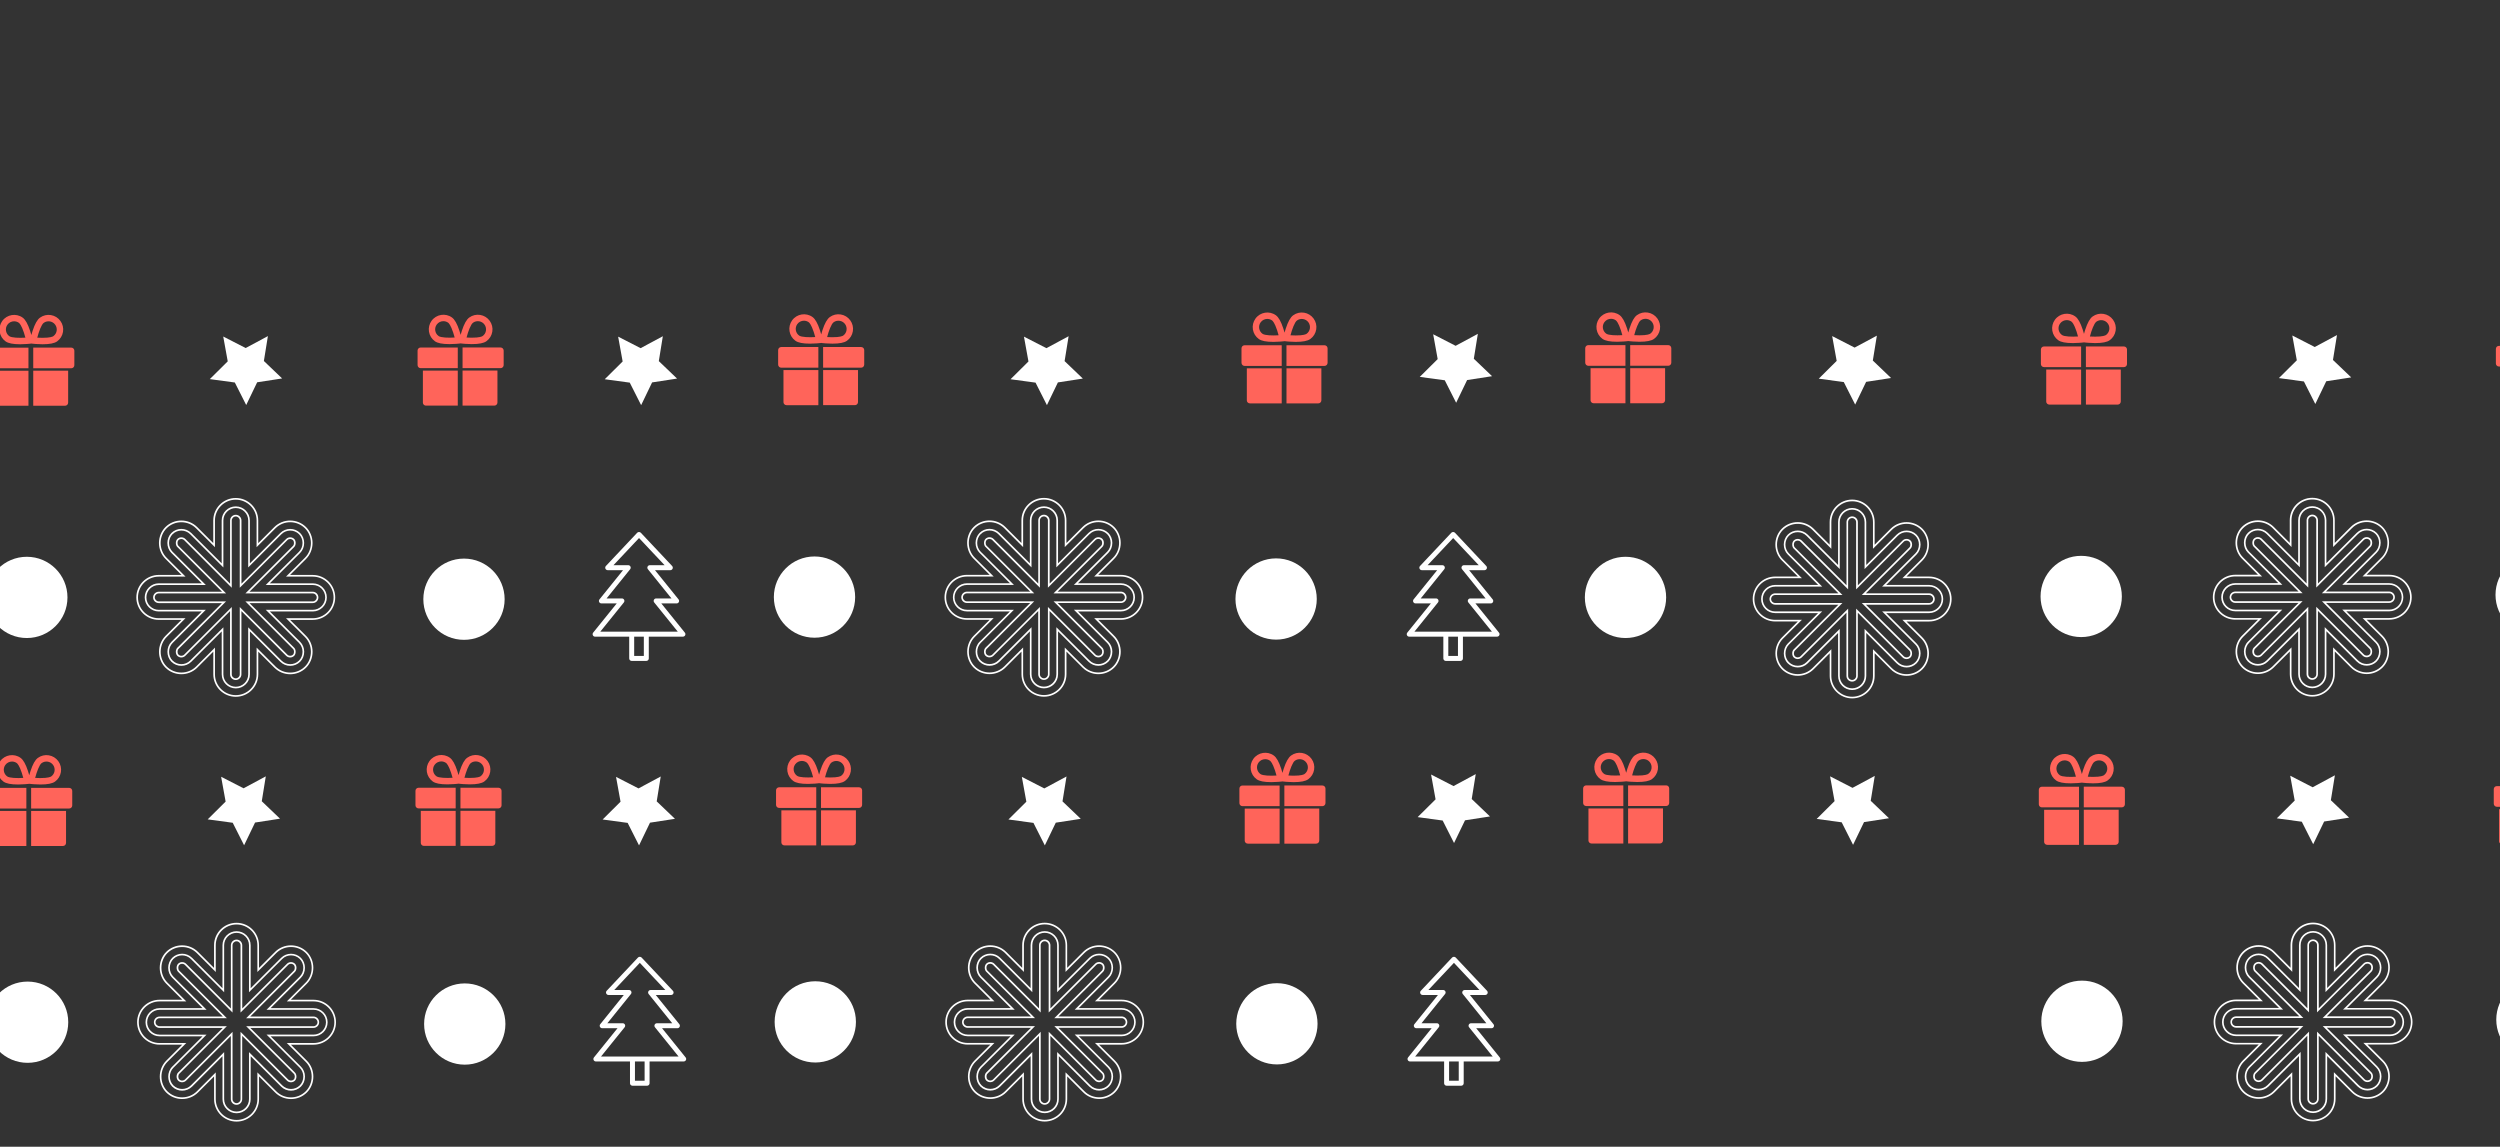 <svg width="1247" height="572" viewBox="0 0 1247 572" fill="none" xmlns="http://www.w3.org/2000/svg">
<rect x="0" y="0" width="1247" height="572" fill="#333333" stroke="none"/>
<g clip-path="url(#clip0)">
<path d="M140.72 188.769L131.621 180.063L133.626 167.645L122.543 173.602L111.346 167.855L113.591 180.242L104.65 189.104L117.128 190.793L122.806 202.026L128.273 190.688L140.72 188.769Z" fill="white"/>
<path d="M337.714 188.832L328.615 180.126L330.62 167.708L319.537 173.665L308.329 167.918L310.575 180.305L301.644 189.167L314.122 190.856L319.8 202.089L325.267 190.751L337.714 188.832Z" fill="white"/>
<path d="M540.123 188.832L531.024 180.126L533.029 167.708L521.947 173.665L510.749 167.918L512.995 180.305L504.053 189.167L516.531 190.856L522.209 202.089L527.677 190.751L540.123 188.832Z" fill="white"/>
<path d="M744.243 187.647L735.144 178.952L737.149 166.523L726.066 172.491L714.869 166.733L717.114 179.12L708.173 187.993L720.651 189.682L726.329 200.904L731.796 189.577L744.243 187.647Z" fill="white"/>
<path d="M943.262 188.549L934.164 179.843L936.178 167.425L925.086 173.382L913.888 167.635L916.134 180.011L907.203 188.884L919.681 190.573L925.359 201.806L930.826 190.468L943.262 188.549Z" fill="white"/>
<path d="M1172.78 188.245L1163.68 179.55L1165.68 167.131L1154.6 173.089L1143.4 167.341L1145.65 179.718L1136.71 188.591L1149.19 190.279L1154.87 201.513L1160.33 190.175L1172.78 188.245Z" fill="white"/>
<path d="M249.696 173.33H230.722V183.63H249.696C250.535 183.63 251.228 182.948 251.228 182.098V174.851C251.218 174.012 250.535 173.33 249.696 173.33Z" fill="#FF645A"/>
<path d="M208.284 174.861V182.109C208.284 182.948 208.966 183.64 209.816 183.64H228.339V173.34H209.816C208.966 173.33 208.284 174.012 208.284 174.861Z" fill="#FF645A"/>
<path d="M210.929 200.799C210.929 201.638 211.611 202.33 212.461 202.33H228.339V184.846H210.939V200.799H210.929Z" fill="#FF645A"/>
<path d="M230.711 202.32H246.589C247.429 202.32 248.122 201.638 248.122 200.789V184.825H230.722V202.32H230.711Z" fill="#FF645A"/>
<path d="M235.381 171.641C238.907 171.641 241.279 171.169 242.622 170.204C244.207 169.061 245.246 167.372 245.561 165.453C245.876 163.534 245.414 161.604 244.27 160.02C243.126 158.436 241.437 157.398 239.516 157.083C237.596 156.769 235.665 157.23 234.08 158.373C232.726 159.349 231.519 161.499 230.396 164.929C230.155 165.673 229.945 166.397 229.767 167.037C229.588 166.397 229.378 165.673 229.137 164.929C228.014 161.499 226.807 159.359 225.453 158.373C222.189 156.013 217.614 156.758 215.263 160.02C214.119 161.604 213.668 163.534 213.972 165.453C214.287 167.372 215.326 169.061 216.911 170.204C218.254 171.169 220.615 171.641 224.152 171.641C224.194 171.641 224.246 171.641 224.299 171.641C226.776 171.631 228.906 171.39 229 171.379L229.788 171.285L230.575 171.379C230.669 171.39 232.789 171.631 235.276 171.641C235.287 171.641 235.329 171.641 235.381 171.641ZM218.758 167.614C217.866 166.974 217.289 166.03 217.11 164.95C216.932 163.869 217.194 162.789 217.834 161.898C218.632 160.786 219.891 160.198 221.161 160.198C221.99 160.198 222.83 160.45 223.554 160.975C223.827 161.174 224.813 162.107 226.062 165.894C226.356 166.785 226.597 167.645 226.786 168.358C223.722 168.547 219.912 168.442 218.758 167.614ZM235.948 160.975C236.84 160.335 237.921 160.083 239.002 160.251C240.083 160.429 241.027 161.006 241.667 161.898C242.308 162.789 242.559 163.869 242.392 164.95C242.224 166.03 241.636 166.974 240.744 167.614C240.471 167.813 239.275 168.453 235.276 168.442C234.342 168.442 233.44 168.4 232.716 168.358C233.492 165.39 234.793 161.803 235.948 160.975Z" fill="#FF645A"/>
<path d="M429.542 173.099H410.567V183.399H429.542C430.381 183.399 431.074 182.717 431.074 181.868V174.62C431.074 173.781 430.392 173.099 429.542 173.099Z" fill="#FF645A"/>
<path d="M388.14 174.62V181.868C388.14 182.707 388.823 183.399 389.673 183.399H408.196V173.099H389.673C388.823 173.099 388.14 173.781 388.14 174.62Z" fill="#FF645A"/>
<path d="M390.785 200.568C390.785 201.408 391.467 202.1 392.317 202.1H408.196V184.605H390.796V200.568H390.785Z" fill="#FF645A"/>
<path d="M410.567 202.089H426.446C427.285 202.089 427.978 201.408 427.978 200.558V184.605H410.578V202.089H410.567Z" fill="#FF645A"/>
<path d="M415.227 171.41C418.753 171.41 421.125 170.938 422.468 169.973C424.053 168.83 425.092 167.142 425.407 165.222C425.721 163.303 425.26 161.373 424.116 159.789C422.972 158.205 421.282 157.167 419.362 156.852C417.441 156.538 415.51 156.999 413.926 158.142C412.572 159.118 411.365 161.268 410.242 164.698C410.001 165.442 409.791 166.166 409.612 166.806C409.434 166.166 409.224 165.442 408.983 164.698C407.86 161.268 406.653 159.128 405.299 158.142C402.035 155.783 397.46 156.527 395.109 159.789C393.965 161.373 393.514 163.303 393.818 165.222C394.133 167.142 395.172 168.83 396.756 169.973C398.1 170.938 400.461 171.41 403.998 171.41C404.04 171.41 404.092 171.41 404.145 171.41C406.621 171.4 408.752 171.159 408.846 171.148L409.633 171.054L410.42 171.148C410.515 171.159 412.635 171.4 415.122 171.41C415.132 171.41 415.185 171.41 415.227 171.41ZM398.614 167.383C397.722 166.743 397.145 165.799 396.966 164.719C396.788 163.638 397.05 162.558 397.69 161.667C398.488 160.555 399.747 159.967 401.017 159.967C401.846 159.967 402.686 160.219 403.41 160.744C403.683 160.943 404.669 161.876 405.918 165.663C406.212 166.554 406.453 167.414 406.642 168.127C403.578 168.316 399.768 168.211 398.614 167.383ZM415.804 160.744C416.696 160.104 417.777 159.852 418.858 160.02C419.939 160.198 420.883 160.775 421.524 161.667C422.164 162.558 422.416 163.638 422.248 164.719C422.069 165.799 421.492 166.743 420.6 167.383C420.327 167.582 419.131 168.222 415.132 168.211C414.198 168.211 413.296 168.169 412.572 168.127C413.348 165.159 414.65 161.572 415.804 160.744Z" fill="#FF645A"/>
<path d="M660.664 172.218H641.69V182.518H660.664C661.504 182.518 662.196 181.836 662.196 180.987V173.739C662.196 172.9 661.514 172.218 660.664 172.218Z" fill="#FF645A"/>
<path d="M619.263 173.739V180.987C619.263 181.826 619.945 182.518 620.795 182.518H639.318V172.218H620.784C619.945 172.218 619.263 172.9 619.263 173.739Z" fill="#FF645A"/>
<path d="M621.908 199.677C621.908 200.516 622.59 201.208 623.44 201.208H639.318V183.724H621.918V199.677H621.908Z" fill="#FF645A"/>
<path d="M641.69 201.208H657.568C658.408 201.208 659.1 200.526 659.1 199.677V183.713H641.7V201.208H641.69Z" fill="#FF645A"/>
<path d="M646.349 170.529C649.875 170.529 652.247 170.058 653.59 169.093C655.175 167.949 656.214 166.261 656.529 164.341C656.844 162.422 656.382 160.492 655.238 158.908C654.094 157.324 652.405 156.286 650.484 155.971C648.564 155.657 646.633 156.118 645.048 157.262C643.694 158.237 642.487 160.387 641.364 163.817C641.123 164.562 640.913 165.285 640.735 165.925C640.556 165.285 640.346 164.562 640.105 163.817C638.982 160.387 637.775 158.247 636.421 157.262C633.158 154.902 628.582 155.646 626.231 158.908C625.087 160.492 624.636 162.422 624.94 164.341C625.255 166.261 626.294 167.949 627.879 169.093C629.222 170.058 631.583 170.529 635.12 170.529C635.162 170.529 635.215 170.529 635.267 170.529C637.744 170.519 639.874 170.278 639.969 170.267L640.756 170.173L641.543 170.267C641.637 170.278 643.757 170.519 646.244 170.529C646.255 170.529 646.307 170.529 646.349 170.529ZM629.736 166.491C628.844 165.852 628.267 164.908 628.089 163.827C627.91 162.747 628.173 161.667 628.813 160.775C629.61 159.663 630.87 159.076 632.14 159.076C632.969 159.076 633.808 159.328 634.532 159.852C634.805 160.051 635.792 160.985 637.041 164.771C637.334 165.663 637.576 166.523 637.765 167.236C634.7 167.435 630.891 167.331 629.736 166.491ZM646.926 159.863C647.818 159.223 648.899 158.971 649.98 159.139C651.061 159.317 652.006 159.894 652.646 160.786C653.286 161.677 653.538 162.758 653.37 163.838C653.192 164.918 652.615 165.862 651.722 166.502C651.45 166.701 650.253 167.341 646.255 167.33C645.321 167.33 644.418 167.289 643.694 167.247C644.471 164.268 645.772 160.691 646.926 159.863Z" fill="#FF645A"/>
<path d="M832.114 172.145H813.14V182.444H832.114C832.954 182.444 833.646 181.762 833.646 180.913V173.665C833.646 172.837 832.964 172.145 832.114 172.145Z" fill="#FF645A"/>
<path d="M790.713 173.676V180.923C790.713 181.762 791.395 182.455 792.245 182.455H810.768V172.155H792.245C791.395 172.144 790.713 172.837 790.713 173.676Z" fill="#FF645A"/>
<path d="M793.358 199.614C793.358 200.453 794.04 201.145 794.89 201.145H810.768V183.661H793.368V199.614H793.358Z" fill="#FF645A"/>
<path d="M813.14 201.145H829.018C829.858 201.145 830.55 200.463 830.55 199.614V183.65H813.151V201.145H813.14Z" fill="#FF645A"/>
<path d="M817.799 170.466C821.326 170.466 823.697 169.995 825.041 169.03C826.625 167.886 827.664 166.198 827.979 164.278C828.294 162.359 827.832 160.429 826.688 158.845C825.544 157.261 823.855 156.223 821.934 155.908C820.014 155.594 818.083 156.055 816.498 157.199C815.144 158.174 813.937 160.324 812.815 163.754C812.573 164.499 812.363 165.222 812.185 165.862C812.006 165.222 811.797 164.499 811.555 163.754C810.432 160.324 809.225 158.184 807.872 157.199C804.608 154.839 800.032 155.583 797.681 158.845C796.537 160.429 796.086 162.359 796.39 164.278C796.705 166.198 797.744 167.886 799.329 169.03C800.672 169.995 803.034 170.466 806.57 170.466C806.612 170.466 806.665 170.466 806.717 170.466C809.194 170.456 811.324 170.215 811.419 170.204L812.206 170.11L812.993 170.204C813.087 170.215 815.207 170.456 817.695 170.466C817.705 170.466 817.758 170.466 817.799 170.466ZM801.186 166.428C800.294 165.789 799.717 164.845 799.539 163.764C799.36 162.684 799.623 161.604 800.263 160.712C801.061 159.6 802.32 159.013 803.59 159.013C804.419 159.013 805.258 159.265 805.983 159.789C806.255 159.989 807.242 160.922 808.491 164.708C808.785 165.6 809.026 166.46 809.215 167.173C806.15 167.372 802.341 167.268 801.186 166.428ZM818.377 159.789C819.269 159.149 820.35 158.898 821.431 159.066C822.512 159.244 823.456 159.821 824.096 160.712C824.736 161.604 824.988 162.684 824.82 163.764C824.642 164.845 824.065 165.789 823.173 166.428C822.9 166.628 821.703 167.267 817.705 167.257C816.771 167.257 815.868 167.215 815.144 167.173C815.921 164.205 817.222 160.628 818.377 159.789Z" fill="#FF645A"/>
<path d="M1059.42 172.816H1040.44V183.116H1059.42C1060.26 183.116 1060.95 182.434 1060.95 181.584V174.337C1060.95 173.498 1060.27 172.816 1059.42 172.816Z" fill="#FF645A"/>
<path d="M1018 174.337V181.584C1018 182.423 1018.69 183.116 1019.54 183.116H1038.06V172.816H1019.54C1018.7 172.816 1018 173.498 1018 174.337Z" fill="#FF645A"/>
<path d="M1020.65 200.275C1020.65 201.114 1021.33 201.806 1022.18 201.806H1038.06V184.322H1020.66V200.275H1020.65Z" fill="#FF645A"/>
<path d="M1040.44 201.806H1056.32C1057.16 201.806 1057.85 201.124 1057.85 200.275V184.311H1040.45V201.806H1040.44Z" fill="#FF645A"/>
<path d="M1045.1 171.127C1048.63 171.127 1051 170.655 1052.34 169.69C1053.93 168.547 1054.97 166.858 1055.28 164.939C1055.6 163.02 1055.13 161.09 1053.99 159.506C1052.85 157.922 1051.16 156.884 1049.24 156.569C1047.32 156.254 1045.39 156.716 1043.8 157.859C1042.45 158.835 1041.24 160.985 1040.12 164.415C1039.88 165.159 1039.67 165.883 1039.49 166.523C1039.31 165.883 1039.1 165.159 1038.86 164.415C1037.73 160.985 1036.53 158.845 1035.17 157.859C1031.91 155.499 1027.33 156.244 1024.98 159.506C1023.84 161.09 1023.39 163.02 1023.69 164.939C1024.01 166.858 1025.05 168.547 1026.63 169.69C1027.97 170.655 1030.34 171.127 1033.87 171.127C1033.91 171.127 1033.97 171.127 1034.02 171.127C1036.5 171.117 1038.63 170.875 1038.72 170.865L1039.51 170.771L1040.3 170.865C1040.39 170.875 1042.51 171.117 1045 171.127C1045.01 171.127 1045.06 171.127 1045.1 171.127ZM1028.49 167.089C1027.6 166.449 1027.02 165.505 1026.84 164.425C1026.66 163.345 1026.93 162.264 1027.57 161.373C1028.36 160.261 1029.62 159.674 1030.89 159.674C1031.72 159.674 1032.56 159.925 1033.29 160.45C1033.56 160.649 1034.54 161.583 1035.79 165.369C1036.09 166.26 1036.33 167.121 1036.52 167.834C1033.45 168.033 1029.64 167.928 1028.49 167.089ZM1045.67 160.46C1046.56 159.821 1047.64 159.569 1048.72 159.737C1049.8 159.915 1050.75 160.492 1051.39 161.383C1052.03 162.275 1052.28 163.355 1052.11 164.435C1051.93 165.516 1051.36 166.46 1050.46 167.1C1050.19 167.299 1049 167.939 1045 167.928C1044.06 167.928 1043.16 167.886 1042.44 167.844C1043.22 164.876 1044.51 161.289 1045.67 160.46Z" fill="#FF645A"/>
<path d="M35.564 173.393H16.579V183.692H35.554C36.393 183.692 37.086 183.011 37.086 182.161V174.913C37.086 174.074 36.404 173.393 35.564 173.393Z" fill="#FF645A"/>
<path d="M-5.848 174.924V182.171C-5.848 183.01 -5.165 183.703 -4.315 183.703H14.197V173.403H-4.315C-5.165 173.392 -5.848 174.074 -5.848 174.924Z" fill="#FF645A"/>
<path d="M-3.203 200.862C-3.203 201.701 -2.521 202.393 -1.671 202.393H14.197V184.909H-3.203V200.862Z" fill="#FF645A"/>
<path d="M16.579 202.383H32.458C33.297 202.383 33.99 201.701 33.99 200.852V184.888H16.579V202.383Z" fill="#FF645A"/>
<path d="M21.25 171.715C24.776 171.715 27.147 171.243 28.491 170.278C30.075 169.134 31.114 167.446 31.429 165.526C31.744 163.607 31.282 161.677 30.138 160.093C28.994 158.51 27.305 157.471 25.384 157.157C23.464 156.842 21.533 157.303 19.948 158.447C18.594 159.422 17.387 161.572 16.265 165.002C16.023 165.747 15.813 166.47 15.635 167.11C15.457 166.47 15.247 165.747 15.005 165.002C13.882 161.572 12.675 159.433 11.322 158.447C8.058 156.087 3.482 156.831 1.131 160.093C-0.013 161.677 -0.464 163.607 -0.159 165.526C0.155 167.446 1.194 169.134 2.779 170.278C4.122 171.243 6.484 171.715 10.02 171.715C10.062 171.715 10.115 171.715 10.167 171.715C12.644 171.704 14.774 171.463 14.869 171.452L15.656 171.358L16.443 171.452C16.537 171.463 18.657 171.704 21.145 171.715C21.155 171.704 21.197 171.715 21.25 171.715ZM4.637 167.676C3.744 167.037 3.167 166.093 2.989 165.012C2.81 163.932 3.073 162.852 3.713 161.96C4.511 160.848 5.77 160.261 7.04 160.261C7.869 160.261 8.708 160.513 9.433 161.037C9.705 161.237 10.692 162.17 11.941 165.956C12.235 166.848 12.476 167.708 12.665 168.421C9.6 168.61 5.78 168.505 4.637 167.676ZM21.816 161.037C22.708 160.397 23.789 160.146 24.87 160.314C25.951 160.492 26.896 161.069 27.536 161.96C28.176 162.852 28.428 163.932 28.26 165.012C28.081 166.093 27.504 167.037 26.612 167.676C26.339 167.876 25.143 168.516 21.145 168.505C20.21 168.505 19.308 168.463 18.584 168.421C19.36 165.453 20.662 161.866 21.816 161.037Z" fill="#FF645A"/>
<path d="M1244.94 174.043V181.291C1244.94 182.13 1245.62 182.822 1246.47 182.822H1265V172.523H1246.47C1245.62 172.512 1244.94 173.204 1244.94 174.043Z" fill="#FF645A"/>
<path d="M79.211 290.958H100.641L85.477 275.803C84.207 274.533 83.483 272.729 83.483 270.831C83.483 268.943 84.217 267.129 85.477 265.859C88.216 263.132 92.676 263.132 95.415 265.859L110.569 281.015V259.608C110.569 255.738 113.717 252.581 117.6 252.581C121.483 252.581 124.632 255.738 124.632 259.608V281.015L139.786 265.87C142.525 263.143 146.985 263.143 149.724 265.87C150.994 267.139 151.718 268.954 151.718 270.841C151.718 272.729 150.994 274.544 149.724 275.813L134.57 290.958H156C159.873 290.958 163.032 294.115 163.032 297.986C163.032 301.856 159.883 305.013 156 305.013H134.591L149.735 320.137C151.005 321.406 151.739 323.221 151.739 325.109C151.739 326.997 151.005 328.811 149.735 330.08C146.996 332.818 142.536 332.818 139.796 330.08L124.653 314.935V336.363C124.653 340.233 121.504 343.38 117.621 343.38C113.738 343.38 110.59 340.233 110.59 336.363V314.935L95.436 330.08C92.697 332.807 88.237 332.807 85.487 330.08C82.853 327.437 82.842 322.801 85.487 320.137L100.62 305.013H79.211C75.339 305.013 72.18 301.866 72.18 297.986C72.18 294.105 75.339 290.958 79.211 290.958ZM86.085 320.735C83.755 323.074 83.766 327.165 86.085 329.483C88.499 331.884 92.424 331.884 94.838 329.483L111.419 312.9V336.363C111.419 339.772 114.19 342.541 117.611 342.541C121.032 342.541 123.803 339.772 123.803 336.363V312.9L140.395 329.483C142.798 331.895 146.733 331.895 149.147 329.483C150.26 328.371 150.9 326.776 150.9 325.109C150.9 323.441 150.26 321.847 149.147 320.735L132.566 304.174H156.011C159.421 304.174 162.202 301.405 162.202 297.986C162.202 294.566 159.432 291.797 156.011 291.797H132.545L149.147 275.205C150.26 274.093 150.9 272.499 150.9 270.831C150.9 269.163 150.26 267.569 149.147 266.457C146.733 264.055 142.808 264.055 140.395 266.457L123.803 283.04V259.608C123.803 256.2 121.032 253.42 117.611 253.42C114.19 253.42 111.419 256.2 111.419 259.608V283.05L94.827 266.457C92.413 264.055 88.488 264.055 86.075 266.457C84.962 267.569 84.322 269.163 84.322 270.841C84.322 272.509 84.962 274.103 86.075 275.215L101.963 291.084L102.677 291.808H79.211C75.8 291.808 73.019 294.587 73.019 297.996C73.019 301.405 75.8 304.184 79.211 304.184H102.656L86.085 320.735Z" fill="white"/>
<path d="M79.211 295.154H110.758L88.436 272.855C87.46 271.88 87.46 269.814 88.446 268.828C89.548 267.726 91.353 267.737 92.466 268.838L114.767 291.137V259.619C114.767 258.056 116.037 256.776 117.6 256.776C119.164 256.776 120.444 258.056 120.444 259.619V291.137L142.745 268.828C143.847 267.726 145.652 267.737 146.765 268.838C147.73 269.814 147.741 271.869 146.754 272.855L124.432 295.154H155.979C157.543 295.154 158.813 296.433 158.813 297.996C158.813 299.559 157.543 300.828 155.979 300.828H124.443L146.744 323.106C147.72 324.091 147.72 326.147 146.744 327.123C145.631 328.224 143.837 328.234 142.724 327.123L120.423 304.824V336.363C120.423 337.926 119.143 339.195 117.579 339.195C116.016 339.195 114.746 337.926 114.746 336.363V304.824L92.445 327.123C91.332 328.224 89.527 328.224 88.425 327.112C87.46 326.137 87.449 324.081 88.436 323.095L110.726 300.828H79.211C77.647 300.828 76.367 299.559 76.367 297.996C76.367 296.433 77.647 295.154 79.211 295.154ZM89.055 323.693C88.383 324.354 88.383 325.864 89.044 326.514C89.821 327.301 91.091 327.301 91.868 326.525L115.606 302.789V336.363C115.606 337.464 116.498 338.356 117.6 338.356C118.702 338.356 119.594 337.464 119.594 336.363V302.789L143.333 326.525C144.11 327.301 145.38 327.301 146.156 326.525C146.817 325.874 146.828 324.364 146.156 323.703L130.288 307.866L122.417 299.989H155.979C157.081 299.989 157.973 299.097 157.973 297.996C157.973 296.895 157.081 296.003 155.979 296.003H122.396L146.146 272.268C146.807 271.607 146.807 270.097 146.156 269.446C145.369 268.66 144.099 268.66 143.323 269.436L119.584 293.171V259.619C119.584 258.517 118.681 257.626 117.59 257.626C116.498 257.626 115.596 258.528 115.596 259.619V293.171L91.857 269.436C91.07 268.66 89.811 268.649 89.034 269.425C88.362 270.086 88.373 271.597 89.024 272.257L112.783 295.993H79.201C78.099 295.993 77.196 296.895 77.196 297.986C77.196 299.076 78.099 299.978 79.201 299.978H112.762L89.055 323.693Z" fill="white"/>
<path d="M79.211 286.773H90.524L82.517 278.771C80.471 276.725 79.285 273.831 79.285 270.841C79.285 267.852 80.46 264.957 82.507 262.902C86.883 258.549 93.998 258.549 98.364 262.891L106.371 270.904V259.608C106.371 253.42 111.409 248.396 117.59 248.396C123.782 248.396 128.809 253.43 128.809 259.608V270.904L136.805 262.912C141.171 258.559 148.287 258.559 152.663 262.902C154.72 264.957 155.906 267.852 155.906 270.841C155.906 273.831 154.73 276.725 152.684 278.781L144.676 286.784H155.99C162.181 286.784 167.208 291.818 167.208 297.996C167.208 304.174 162.171 309.208 155.99 309.208H144.697L152.684 317.179C154.741 319.225 155.916 322.12 155.916 325.109C155.916 328.108 154.741 331.003 152.684 333.049C148.308 337.412 141.192 337.412 136.826 333.038L128.83 325.046V336.352C128.83 342.53 123.792 347.565 117.611 347.565C111.43 347.565 106.392 342.53 106.392 336.352V325.046L98.395 333.038C94.019 337.391 86.904 337.391 82.527 333.049C80.481 331.003 79.306 328.108 79.306 325.109C79.306 322.12 80.481 319.235 82.517 317.179L90.503 309.198H79.211C73.019 309.198 67.992 304.163 67.992 297.986C67.992 291.808 73.03 286.773 79.211 286.773ZM83.115 317.777C81.226 319.676 80.145 322.35 80.145 325.109C80.145 327.888 81.226 330.563 83.126 332.451C87.166 336.468 93.757 336.468 97.797 332.451L107.232 323.022V336.363C107.232 342.079 111.891 346.736 117.611 346.736C123.33 346.736 127.99 342.079 127.99 336.363V323.022L137.425 332.451C141.465 336.489 148.045 336.489 152.096 332.451C153.996 330.563 155.077 327.888 155.077 325.109C155.077 322.329 153.985 319.655 152.096 317.777L142.672 308.369H156C161.72 308.369 166.379 303.712 166.379 297.996C166.379 292.28 161.72 287.623 156 287.623H142.651L152.096 278.183C153.996 276.295 155.077 273.621 155.077 270.841C155.077 268.072 153.985 265.387 152.086 263.499C148.035 259.482 141.455 259.482 137.414 263.51L127.98 272.939V259.619C127.98 253.902 123.32 249.246 117.6 249.246C111.881 249.246 107.221 253.902 107.221 259.619V272.95L97.776 263.51C93.736 259.482 87.156 259.493 83.105 263.51C81.216 265.408 80.124 268.083 80.124 270.852C80.124 273.621 81.205 276.295 83.105 278.183L92.55 287.623H79.211C73.492 287.623 68.832 292.28 68.832 297.996C68.832 303.712 73.492 308.369 79.211 308.369H92.529L83.115 317.777Z" fill="white"/>
<path d="M482.329 290.927H503.759L488.595 275.771C487.325 274.502 486.601 272.698 486.601 270.799C486.601 268.911 487.335 267.097 488.595 265.828C491.334 263.101 495.794 263.101 498.533 265.828L513.687 280.984V259.577C513.687 255.706 516.836 252.549 520.719 252.549C524.602 252.549 527.75 255.706 527.75 259.577V280.984L542.904 265.838C545.643 263.111 550.103 263.111 552.843 265.838C554.112 267.107 554.837 268.922 554.837 270.81C554.837 272.698 554.112 274.512 552.843 275.781L537.678 290.937H559.108C562.98 290.937 566.139 294.094 566.139 297.964C566.139 301.835 562.991 304.992 559.108 304.992H537.699L552.843 320.116C554.112 321.385 554.847 323.2 554.847 325.088C554.847 326.976 554.112 328.79 552.843 330.059C550.103 332.797 545.643 332.797 542.904 330.059L527.76 314.914V336.342C527.76 340.212 524.612 343.359 520.729 343.359C516.846 343.359 513.698 340.212 513.698 336.342V314.914L498.554 330.059C495.815 332.786 491.355 332.786 488.605 330.059C485.971 327.416 485.96 322.78 488.605 320.116L503.738 304.992H482.329C478.457 304.992 475.298 301.845 475.298 297.964C475.298 294.084 478.446 290.927 482.329 290.927ZM489.193 320.693C486.863 323.032 486.874 327.122 489.193 329.44C491.607 331.842 495.532 331.842 497.945 329.44L514.527 312.858V336.321C514.527 339.73 517.297 342.498 520.719 342.498C524.129 342.498 526.91 339.73 526.91 336.321V312.858L543.492 329.451C545.895 331.863 549.831 331.863 552.244 329.451C553.357 328.339 553.997 326.745 553.997 325.077C553.997 323.409 553.357 321.815 552.244 320.703L535.663 304.142H559.108C562.519 304.142 565.3 301.373 565.3 297.954C565.3 294.535 562.529 291.766 559.108 291.766H535.642L552.244 275.173C553.357 274.061 553.997 272.467 553.997 270.799C553.997 269.132 553.357 267.537 552.244 266.426C549.831 264.024 545.906 264.024 543.492 266.426L526.9 283.008V259.577C526.9 256.168 524.129 253.388 520.708 253.388C517.297 253.388 514.516 256.168 514.516 259.577V283.018L497.924 266.426C495.511 264.024 491.586 264.024 489.172 266.426C488.059 267.537 487.419 269.132 487.419 270.81C487.419 272.477 488.059 274.072 489.172 275.183L505.061 291.053L505.774 291.776H482.308C478.898 291.776 476.117 294.556 476.117 297.964C476.117 301.373 478.898 304.153 482.308 304.153H505.753L489.193 320.693Z" fill="white"/>
<path d="M482.329 295.112H513.876L491.554 272.813C490.578 271.838 490.578 269.772 491.565 268.786C492.666 267.684 494.472 267.695 495.584 268.796L517.885 291.095V259.577C517.885 258.014 519.155 256.734 520.719 256.734C522.282 256.734 523.563 258.014 523.563 259.577V291.095L545.864 268.786C546.966 267.684 548.771 267.695 549.883 268.796C550.849 269.772 550.859 271.827 549.873 272.813L527.551 295.112H559.097C560.661 295.112 561.931 296.391 561.931 297.954C561.931 299.517 560.661 300.786 559.097 300.786H527.561L549.862 323.063C550.838 324.049 550.838 326.105 549.862 327.081C548.75 328.182 546.955 328.192 545.843 327.081L523.542 304.782V336.321C523.542 337.884 522.261 339.153 520.698 339.153C519.134 339.153 517.864 337.884 517.864 336.321V304.782L495.563 327.081C494.451 328.182 492.646 328.182 491.544 327.07C490.578 326.095 490.568 324.039 491.554 323.053L513.845 300.786H482.319C480.755 300.786 479.475 299.517 479.475 297.954C479.475 296.391 480.755 295.112 482.329 295.112ZM492.163 323.661C491.491 324.322 491.491 325.832 492.152 326.483C492.929 327.269 494.199 327.269 494.975 326.493L518.714 302.758V336.331C518.714 337.433 519.606 338.324 520.708 338.324C521.81 338.324 522.702 337.433 522.702 336.331V302.758L546.441 326.493C547.217 327.269 548.487 327.269 549.264 326.493C549.925 325.843 549.936 324.333 549.264 323.672L533.396 307.834L525.525 299.957H559.087C560.189 299.957 561.081 299.066 561.081 297.965C561.081 296.863 560.189 295.972 559.087 295.972H525.504L549.253 272.236C549.915 271.576 549.915 270.065 549.264 269.415C548.477 268.628 547.207 268.628 546.43 269.404L522.692 293.14V259.587C522.692 258.486 521.789 257.594 520.698 257.594C519.606 257.594 518.704 258.496 518.704 259.587V293.14L494.965 269.404C494.178 268.628 492.918 268.618 492.142 269.394C491.47 270.055 491.481 271.565 492.131 272.226L515.891 295.961H482.308C481.206 295.961 480.304 296.863 480.304 297.954C480.304 299.045 481.206 299.947 482.308 299.947H515.87L492.163 323.661Z" fill="white"/>
<path d="M482.329 286.731H493.643L485.635 278.729C483.589 276.683 482.403 273.789 482.403 270.799C482.403 267.81 483.578 264.915 485.625 262.86C490.001 258.507 497.116 258.507 501.482 262.849L509.489 270.862V259.566C509.489 253.378 514.527 248.354 520.708 248.354C526.9 248.354 531.927 253.388 531.927 259.566V270.862L539.924 262.87C544.289 258.517 551.405 258.517 555.781 262.86C557.838 264.915 559.024 267.81 559.024 270.799C559.024 273.789 557.848 276.683 555.802 278.739L547.795 286.742H559.108C565.3 286.742 570.327 291.776 570.327 297.954C570.327 304.132 565.289 309.166 559.108 309.166H547.816L555.802 317.137C557.859 319.183 559.034 322.077 559.034 325.067C559.034 328.066 557.859 330.961 555.802 333.006C551.426 337.37 544.31 337.37 539.945 332.996L531.948 325.004V336.31C531.948 342.488 526.91 347.523 520.729 347.523C514.548 347.523 509.51 342.488 509.51 336.31V325.004L501.514 332.996C497.137 337.349 490.022 337.349 485.646 333.006C483.599 330.961 482.424 328.066 482.424 325.067C482.424 322.077 483.599 319.193 485.635 317.137L493.622 309.156H482.329C476.138 309.156 471.111 304.121 471.111 297.944C471.111 291.766 476.138 286.731 482.329 286.731ZM486.223 317.735C484.334 319.634 483.253 322.308 483.253 325.067C483.253 327.846 484.334 330.521 486.233 332.409C490.274 336.426 496.864 336.426 500.905 332.409L510.339 322.979V336.321C510.339 342.037 514.999 346.694 520.719 346.694C526.438 346.694 531.098 342.037 531.098 336.321V322.979L540.532 332.409C544.573 336.447 551.153 336.447 555.204 332.409C557.103 330.521 558.184 327.846 558.184 325.067C558.184 322.287 557.093 319.613 555.204 317.735L545.78 308.327H559.108C564.827 308.327 569.487 303.67 569.487 297.954C569.487 292.238 564.827 287.581 559.108 287.581H545.769L555.214 278.141C557.114 276.253 558.195 273.579 558.195 270.799C558.195 268.02 557.103 265.345 555.204 263.457C551.153 259.44 544.573 259.44 540.532 263.468L531.098 272.897V259.577C531.098 253.86 526.438 249.204 520.719 249.204C514.999 249.204 510.339 253.86 510.339 259.577V272.908L500.894 263.468C496.854 259.44 490.274 259.451 486.223 263.468C484.334 265.366 483.242 268.041 483.242 270.81C483.242 273.579 484.323 276.253 486.223 278.141L495.668 287.581H482.319C476.599 287.581 471.94 292.238 471.94 297.954C471.94 303.67 476.599 308.327 482.319 308.327H495.637L486.223 317.735Z" fill="white"/>
<path d="M885.469 291.756H906.899L891.734 276.6C890.464 275.331 889.74 273.516 889.74 271.628C889.74 269.74 890.475 267.926 891.734 266.657C894.473 263.93 898.933 263.93 901.672 266.657L916.827 281.813V260.406C916.827 256.535 919.975 253.378 923.858 253.378C927.741 253.378 930.889 256.535 930.889 260.406V281.813L946.044 266.667C948.783 263.94 953.243 263.94 955.982 266.667C957.252 267.936 957.976 269.751 957.976 271.639C957.976 273.527 957.252 275.341 955.982 276.61L940.817 291.766H962.247C966.12 291.766 969.279 294.923 969.279 298.794C969.279 302.664 966.13 305.821 962.247 305.821H940.838L955.982 320.945C957.252 322.214 957.986 324.029 957.986 325.917C957.986 327.805 957.252 329.619 955.982 330.888C953.243 333.626 948.783 333.626 946.044 330.888L930.9 315.743V337.171C930.9 341.041 927.752 344.188 923.869 344.188C919.986 344.188 916.837 341.041 916.837 337.171V315.743L901.693 330.888C898.954 333.615 894.494 333.615 891.745 330.888C889.11 328.245 889.1 323.609 891.745 320.945L906.878 305.821H885.469C881.596 305.821 878.437 302.674 878.437 298.794C878.437 294.913 881.596 291.756 885.469 291.756ZM892.332 321.533C890.002 323.871 890.013 327.962 892.332 330.28C894.746 332.682 898.671 332.682 901.085 330.28L917.666 313.698V337.16C917.666 340.569 920.437 343.338 923.858 343.338C927.269 343.338 930.05 340.569 930.05 337.16V313.698L946.642 330.28C949.045 332.692 952.981 332.692 955.394 330.28C956.507 329.168 957.147 327.574 957.147 325.906C957.147 324.239 956.507 322.644 955.394 321.533L938.813 304.971H962.258C965.668 304.971 968.45 302.202 968.45 298.783C968.45 295.374 965.679 292.595 962.258 292.595H938.792L955.394 276.002C956.507 274.89 957.147 273.296 957.147 271.628C957.147 269.961 956.507 268.366 955.394 267.255C952.981 264.853 949.056 264.853 946.642 267.255L930.05 283.837V260.406C930.05 256.997 927.279 254.217 923.858 254.217C920.447 254.217 917.666 256.997 917.666 260.406V283.847L901.074 267.255C898.66 264.853 894.736 264.853 892.322 267.255C891.209 268.366 890.569 269.961 890.569 271.639C890.569 273.307 891.209 274.901 892.322 276.013L908.211 291.882L908.924 292.605H885.458C882.048 292.605 879.267 295.385 879.267 298.794C879.267 302.202 882.048 304.982 885.458 304.982H908.903L892.332 321.533Z" fill="white"/>
<path d="M885.469 295.951H917.015L894.693 273.653C893.717 272.677 893.717 270.611 894.704 269.625C895.806 268.524 897.611 268.534 898.723 269.635L921.024 291.934V260.416C921.024 258.853 922.294 257.574 923.858 257.574C925.422 257.574 926.702 258.853 926.702 260.416V291.934L949.003 269.625C950.105 268.524 951.91 268.534 953.022 269.635C953.988 270.611 953.998 272.667 953.012 273.653L930.69 295.951H962.237C963.8 295.951 965.07 297.231 965.07 298.793C965.07 300.356 963.8 301.625 962.237 301.625H930.7L953.001 323.903C953.977 324.889 953.977 326.945 953.001 327.92C951.889 329.021 950.094 329.032 948.982 327.92L926.681 305.621V337.16C926.681 338.723 925.401 339.992 923.837 339.992C922.273 339.992 921.003 338.723 921.003 337.16V305.621L898.702 327.92C897.59 329.021 895.785 329.021 894.683 327.909C893.718 326.934 893.707 324.878 894.693 323.892L916.984 301.625H885.458C883.895 301.625 882.614 300.356 882.614 298.793C882.625 297.22 883.895 295.951 885.469 295.951ZM895.302 324.49C894.631 325.151 894.63 326.661 895.292 327.312C896.068 328.098 897.338 328.098 898.115 327.322L921.853 303.587V337.16C921.853 338.262 922.746 339.153 923.847 339.153C924.949 339.153 925.841 338.262 925.841 337.16V303.587L949.58 327.322C950.357 328.098 951.627 328.098 952.403 327.322C953.064 326.672 953.075 325.161 952.403 324.501L936.535 308.663L928.664 300.786H962.226C963.328 300.786 964.22 299.895 964.22 298.793C964.22 297.692 963.328 296.801 962.226 296.801H928.644L952.393 273.065C953.054 272.404 953.054 270.894 952.403 270.244C951.616 269.457 950.346 269.457 949.57 270.233L925.831 293.969V260.416C925.831 259.315 924.928 258.423 923.837 258.423C922.735 258.423 921.843 259.325 921.843 260.416V293.969L898.104 270.233C897.317 269.457 896.058 269.447 895.281 270.223C894.609 270.884 894.62 272.394 895.271 273.055L919.03 296.79H885.448C884.346 296.79 883.443 297.692 883.443 298.783C883.443 299.884 884.346 300.776 885.448 300.776H919.009L895.302 324.49Z" fill="white"/>
<path d="M885.469 287.571H896.782L888.774 279.568C886.728 277.523 885.542 274.628 885.542 271.639C885.542 268.649 886.718 265.755 888.764 263.699C893.14 259.346 900.256 259.346 904.621 263.688L912.629 271.702V260.406C912.629 254.217 917.666 249.193 923.847 249.193C930.039 249.193 935.066 254.228 935.066 260.406V271.702L943.063 263.709C947.429 259.357 954.544 259.357 958.92 263.699C960.977 265.755 962.163 268.649 962.163 271.639C962.163 274.628 960.988 277.523 958.941 279.579L950.934 287.581H962.247C968.439 287.581 973.466 292.616 973.466 298.793C973.466 304.982 968.428 310.006 962.247 310.006H950.955L958.941 317.977C960.998 320.022 962.174 322.917 962.174 325.906C962.174 328.906 960.998 331.801 958.941 333.846C954.565 338.209 947.45 338.209 943.084 333.835L935.087 325.843V337.15C935.087 343.327 930.05 348.362 923.868 348.362C917.687 348.362 912.65 343.327 912.65 337.15V325.843L904.653 333.835C900.277 338.188 893.161 338.188 888.785 333.846C886.738 331.801 885.563 328.906 885.563 325.906C885.563 322.917 886.739 320.033 888.774 317.977L896.761 309.995H885.469C879.277 309.995 874.25 304.961 874.25 298.783C874.25 292.605 879.277 287.571 885.469 287.571ZM889.362 318.575C887.473 320.473 886.392 323.148 886.392 325.906C886.392 328.686 887.473 331.36 889.373 333.248C893.413 337.265 900.004 337.265 904.044 333.248L913.479 323.819V337.16C913.479 342.876 918.138 347.533 923.858 347.533C929.577 347.533 934.237 342.876 934.237 337.16V323.819L943.672 333.248C947.712 337.286 954.292 337.286 958.343 333.248C960.243 331.36 961.324 328.686 961.324 325.906C961.324 323.127 960.232 320.452 958.343 318.575L948.919 309.167H962.247C967.967 309.167 972.626 304.51 972.626 298.793C972.626 293.077 967.967 288.42 962.247 288.42H948.909L958.354 278.981C960.253 277.093 961.334 274.418 961.334 271.639C961.334 268.859 960.243 266.185 958.343 264.297C954.292 260.28 947.712 260.28 943.672 264.307L934.237 273.736V260.416C934.237 254.7 929.577 250.043 923.858 250.043C918.138 250.043 913.479 254.7 913.479 260.416V273.747L904.034 264.307C899.993 260.28 893.413 260.29 889.362 264.307C887.473 266.206 886.382 268.88 886.382 271.649C886.382 274.418 887.463 277.093 889.362 278.981L898.807 288.42H885.458C879.739 288.42 875.079 293.077 875.079 298.793C875.079 304.51 879.739 309.167 885.458 309.167H898.786L889.362 318.575Z" fill="white"/>
<path d="M231.435 319.152C242.633 319.152 251.711 310.079 251.711 298.888C251.711 287.696 242.633 278.624 231.435 278.624C220.237 278.624 211.16 287.696 211.16 298.888C211.16 310.079 220.237 319.152 231.435 319.152Z" fill="white"/>
<path d="M406.275 318.092C417.473 318.092 426.551 309.02 426.551 297.828C426.551 286.637 417.473 277.564 406.275 277.564C395.077 277.564 386 286.637 386 297.828C386 309.02 395.077 318.092 406.275 318.092Z" fill="white"/>
<path d="M636.526 319.047C647.724 319.047 656.802 309.974 656.802 298.783C656.802 287.591 647.724 278.519 636.526 278.519C625.329 278.519 616.251 287.591 616.251 298.783C616.251 309.974 625.329 319.047 636.526 319.047Z" fill="white"/>
<path d="M810.8 318.249C821.998 318.249 831.075 309.177 831.075 297.985C831.075 286.794 821.998 277.722 810.8 277.722C799.602 277.722 790.524 286.794 790.524 297.985C790.524 309.177 799.602 318.249 810.8 318.249Z" fill="white"/>
<path d="M1038.1 317.777C1049.3 317.777 1058.38 308.705 1058.38 297.514C1058.38 286.322 1049.3 277.25 1038.1 277.25C1026.9 277.25 1017.83 286.322 1017.83 297.514C1017.83 308.705 1026.9 317.777 1038.1 317.777Z" fill="white"/>
<path d="M329.853 300.985H337.504C337.976 300.985 338.417 300.713 338.616 300.283C338.826 299.853 338.763 299.339 338.459 298.971L326.705 284.403H334.356C334.849 284.403 335.3 284.109 335.489 283.658C335.688 283.207 335.594 282.683 335.258 282.316L319.642 265.733C319.17 265.241 318.309 265.241 317.837 265.733L302.221 282.316C301.885 282.672 301.791 283.197 301.99 283.658C302.19 284.109 302.631 284.403 303.124 284.403H310.774L299.02 298.971C298.716 299.339 298.664 299.853 298.863 300.283C299.073 300.713 299.503 300.985 299.975 300.985H307.626L295.872 315.554C295.578 315.921 295.515 316.435 295.715 316.865C295.924 317.295 296.355 317.568 296.827 317.568H313.849V328.434C313.849 329.115 314.405 329.671 315.088 329.671H322.381C323.063 329.671 323.62 329.115 323.62 328.434V317.568H340.652C341.335 317.568 341.891 317.012 341.891 316.33C341.891 315.973 341.744 315.659 341.502 315.428L329.853 300.985ZM321.143 327.185H316.326V317.557H321.143V327.185ZM299.419 315.082L311.173 300.513C311.467 300.146 311.53 299.632 311.331 299.202C311.121 298.772 310.69 298.499 310.218 298.499H302.568L314.321 283.931C314.615 283.564 314.678 283.05 314.479 282.62C314.269 282.19 313.839 281.917 313.366 281.917H305.999L318.75 268.377L331.501 281.917H324.134C323.662 281.917 323.221 282.19 323.021 282.62C322.812 283.05 322.875 283.564 323.179 283.931L334.933 298.499H327.282C326.81 298.499 326.369 298.772 326.17 299.202C325.96 299.632 326.023 300.146 326.327 300.513L338.081 315.082H299.419Z" fill="white"/>
<path d="M735.942 300.985H743.592C744.065 300.985 744.505 300.713 744.705 300.283C744.915 299.853 744.852 299.339 744.547 298.971L732.793 284.403H740.444C740.937 284.403 741.388 284.109 741.577 283.658C741.777 283.207 741.682 282.683 741.346 282.316L725.73 265.733C725.258 265.241 724.398 265.241 723.925 265.733L708.309 282.316C707.974 282.672 707.879 283.197 708.079 283.658C708.278 284.109 708.719 284.403 709.212 284.403H716.863L705.109 298.971C704.804 299.339 704.752 299.853 704.951 300.283C705.161 300.713 705.591 300.985 706.064 300.985H713.714L701.96 315.554C701.666 315.921 701.603 316.435 701.803 316.865C702.013 317.295 702.443 317.568 702.915 317.568H719.937V328.434C719.937 329.115 720.494 329.671 721.176 329.671H728.47C729.152 329.671 729.708 329.115 729.708 328.434V317.568H746.741C747.423 317.568 747.979 317.012 747.979 316.33C747.979 315.973 747.832 315.659 747.591 315.428L735.942 300.985ZM727.231 327.185H722.414V317.557H727.231V327.185ZM705.507 315.082L717.261 300.513C717.555 300.146 717.618 299.632 717.419 299.202C717.209 298.772 716.779 298.499 716.306 298.499H708.656L720.41 283.931C720.704 283.564 720.767 283.05 720.567 282.62C720.357 282.19 719.927 281.917 719.455 281.917H712.087L724.838 268.377L737.589 281.917H730.222C729.75 281.917 729.309 282.19 729.11 282.62C728.9 283.05 728.963 283.564 729.267 283.931L741.021 298.499H733.371C732.898 298.499 732.458 298.772 732.258 299.202C732.048 299.632 732.111 300.146 732.416 300.513L744.17 315.082H705.507Z" fill="white"/>
<path d="M1114.97 290.864H1136.4L1121.24 275.708C1119.97 274.439 1119.25 272.625 1119.25 270.737C1119.25 268.849 1119.98 267.034 1121.24 265.765C1123.98 263.038 1128.44 263.038 1131.18 265.765L1146.33 280.921V259.514C1146.33 255.644 1149.48 252.487 1153.36 252.487C1157.24 252.487 1160.4 255.644 1160.4 259.514V280.921L1175.55 265.776C1178.29 263.049 1182.75 263.049 1185.49 265.776C1186.76 267.045 1187.48 268.859 1187.48 270.747C1187.48 272.635 1186.76 274.45 1185.49 275.719L1170.32 290.875H1191.75C1195.63 290.875 1198.78 294.032 1198.78 297.902C1198.78 301.772 1195.64 304.929 1191.75 304.929H1170.34L1185.49 320.054C1186.76 321.323 1187.49 323.127 1187.49 325.025C1187.49 326.913 1186.76 328.728 1185.49 329.997C1182.75 332.734 1178.29 332.734 1175.55 329.997L1160.41 314.851V336.279C1160.41 340.15 1157.26 343.296 1153.37 343.296C1149.5 343.296 1146.34 340.15 1146.34 336.279V314.851L1131.2 329.997C1128.46 332.724 1124 332.724 1121.25 329.997C1118.62 327.354 1118.61 322.718 1121.25 320.054L1136.38 304.929H1114.97C1111.1 304.929 1107.94 301.783 1107.94 297.902C1107.94 294.021 1111.1 290.864 1114.97 290.864ZM1121.85 320.641C1119.52 322.98 1119.53 327.07 1121.85 329.388C1124.26 331.79 1128.19 331.79 1130.6 329.388L1147.18 312.806V336.269C1147.18 339.678 1149.95 342.447 1153.37 342.447C1156.79 342.447 1159.57 339.678 1159.57 336.269V312.806L1176.16 329.388C1178.56 331.801 1182.5 331.801 1184.91 329.388C1186.02 328.277 1186.66 326.682 1186.66 325.015C1186.66 323.347 1186.02 321.753 1184.91 320.641L1168.33 304.08H1191.77C1195.19 304.08 1197.97 301.311 1197.97 297.891C1197.97 294.483 1195.2 291.703 1191.77 291.703H1168.31L1184.91 275.11C1186.02 273.999 1186.66 272.404 1186.66 270.737C1186.66 269.069 1186.02 267.475 1184.91 266.363C1182.5 263.961 1178.57 263.961 1176.16 266.363L1159.57 282.945V259.514C1159.57 256.105 1156.8 253.326 1153.37 253.326C1149.96 253.326 1147.18 256.105 1147.18 259.514V282.956L1130.59 266.363C1128.18 263.961 1124.25 263.961 1121.84 266.363C1120.73 267.475 1120.09 269.069 1120.09 270.747C1120.09 272.415 1120.73 274.009 1121.84 275.121L1137.73 290.99L1138.44 291.714H1114.97C1111.56 291.714 1108.78 294.493 1108.78 297.902C1108.78 301.311 1111.56 304.09 1114.97 304.09H1138.42L1121.85 320.641Z" fill="white"/>
<path d="M1114.97 295.059H1146.52L1124.2 272.761C1123.22 271.786 1123.22 269.719 1124.21 268.733C1125.31 267.632 1127.12 267.643 1128.23 268.744L1150.53 291.042V259.525C1150.53 257.962 1151.8 256.682 1153.36 256.682C1154.93 256.682 1156.21 257.962 1156.21 259.525V291.042L1178.51 268.733C1179.61 267.632 1181.42 267.643 1182.53 268.744C1183.49 269.719 1183.5 271.775 1182.52 272.761L1160.2 295.059H1191.74C1193.31 295.059 1194.58 296.339 1194.58 297.902C1194.58 299.465 1193.31 300.734 1191.74 300.734H1160.21L1182.51 323.011C1183.48 323.997 1183.48 326.053 1182.51 327.028C1181.4 328.13 1179.6 328.14 1178.49 327.028L1156.19 304.73V336.269C1156.19 337.831 1154.91 339.101 1153.34 339.101C1151.78 339.101 1150.51 337.831 1150.51 336.269V304.73L1128.21 327.028C1127.1 328.13 1125.29 328.13 1124.19 327.018C1123.22 326.042 1123.21 323.987 1124.2 323.001L1146.49 300.734H1114.97C1113.41 300.734 1112.13 299.465 1112.13 297.902C1112.13 296.339 1113.41 295.059 1114.97 295.059ZM1124.82 323.599C1124.15 324.259 1124.15 325.77 1124.81 326.42C1125.58 327.207 1126.85 327.207 1127.63 326.43L1151.37 302.695V336.269C1151.37 337.37 1152.26 338.261 1153.36 338.261C1154.47 338.261 1155.36 337.37 1155.36 336.269V302.695L1179.1 326.43C1179.87 327.207 1181.14 327.207 1181.92 326.43C1182.58 325.78 1182.59 324.27 1181.92 323.609L1166.05 307.771L1158.18 299.895H1191.74C1192.84 299.895 1193.74 299.003 1193.74 297.902C1193.74 296.801 1192.84 295.909 1191.74 295.909H1158.16L1181.91 272.174C1182.57 271.513 1182.57 270.003 1181.92 269.352C1181.13 268.566 1179.86 268.566 1179.09 269.342L1155.35 293.077V259.525C1155.35 258.423 1154.45 257.532 1153.35 257.532C1152.26 257.532 1151.36 258.434 1151.36 259.525V293.077L1127.62 269.342C1126.83 268.566 1125.57 268.555 1124.8 269.331C1124.13 269.992 1124.14 271.502 1124.79 272.163L1148.55 295.899H1114.96C1113.86 295.899 1112.96 296.801 1112.96 297.891C1112.96 298.982 1113.86 299.884 1114.96 299.884H1148.53L1124.82 323.599Z" fill="white"/>
<path d="M1114.97 286.679H1126.29L1118.28 278.676C1116.23 276.631 1115.05 273.736 1115.05 270.747C1115.05 267.758 1116.22 264.863 1118.27 262.807C1122.65 258.455 1129.76 258.455 1134.13 262.797L1142.13 270.81V259.514C1142.13 253.326 1147.17 248.302 1153.35 248.302C1159.55 248.302 1164.57 253.336 1164.57 259.514V270.81L1172.57 262.818C1176.93 258.465 1184.05 258.465 1188.43 262.807C1190.48 264.863 1191.67 267.758 1191.67 270.747C1191.67 273.736 1190.49 276.631 1188.45 278.687L1180.44 286.69H1191.75C1197.95 286.69 1202.97 291.724 1202.97 297.902C1202.97 304.079 1197.93 309.114 1191.75 309.114H1180.46L1188.45 317.085C1190.5 319.13 1191.68 322.025 1191.68 325.014C1191.68 328.014 1190.5 330.909 1188.45 332.954C1184.07 337.317 1176.96 337.317 1172.59 332.944L1164.59 324.951V336.258C1164.59 342.436 1159.56 347.47 1153.37 347.47C1147.19 347.47 1142.16 342.436 1142.16 336.258V324.951L1134.16 332.944C1129.78 337.296 1122.67 337.296 1118.29 332.954C1116.24 330.909 1115.07 328.014 1115.07 325.014C1115.07 322.025 1116.24 319.141 1118.28 317.085L1126.27 309.103H1114.97C1108.78 309.103 1103.76 304.069 1103.76 297.891C1103.76 291.714 1108.79 286.679 1114.97 286.679ZM1118.88 317.683C1116.99 319.581 1115.91 322.256 1115.91 325.014C1115.91 327.794 1116.99 330.468 1118.89 332.356C1122.93 336.373 1129.52 336.373 1133.56 332.356L1143 322.927V336.269C1143 341.985 1147.66 346.642 1153.37 346.642C1159.09 346.642 1163.75 341.985 1163.75 336.269V322.927L1173.19 332.356C1177.23 336.394 1183.81 336.394 1187.86 332.356C1189.76 330.468 1190.84 327.794 1190.84 325.014C1190.84 322.235 1189.75 319.56 1187.86 317.683L1178.44 308.275H1191.76C1197.48 308.275 1202.14 303.618 1202.14 297.902C1202.14 292.186 1197.48 287.529 1191.76 287.529H1178.43L1187.87 278.089C1189.77 276.201 1190.85 273.527 1190.85 270.747C1190.85 267.978 1189.76 265.293 1187.86 263.405C1183.81 259.388 1177.23 259.388 1173.19 263.416L1163.75 272.845V259.524C1163.75 253.808 1159.09 249.151 1153.37 249.151C1147.66 249.151 1143 253.808 1143 259.524V272.855L1133.55 263.416C1129.51 259.388 1122.93 259.399 1118.88 263.416C1116.99 265.314 1115.9 267.989 1115.9 270.758C1115.9 273.527 1116.98 276.201 1118.88 278.089L1128.32 287.529H1114.97C1109.26 287.529 1104.6 292.186 1104.6 297.902C1104.6 303.618 1109.26 308.275 1114.97 308.275H1128.29L1118.88 317.683Z" fill="white"/>
<path d="M13.379 318.249C24.576 318.249 33.654 309.177 33.654 297.985C33.654 286.794 24.576 277.722 13.379 277.722C2.181 277.722 -6.897 286.794 -6.897 297.985C-6.897 309.177 2.181 318.249 13.379 318.249Z" fill="white"/>
<path d="M1265.04 316.97C1276.23 316.97 1285.31 307.897 1285.31 296.706C1285.31 285.515 1276.23 276.442 1265.04 276.442C1253.84 276.442 1244.76 285.515 1244.76 296.706C1244.76 307.897 1253.84 316.97 1265.04 316.97Z" fill="white"/>
<path d="M139.67 408.356L130.572 399.661L132.576 387.243L121.494 393.2L110.296 387.452L112.542 399.829L103.601 408.702L116.079 410.391L121.756 421.624L127.224 410.286L139.67 408.356Z" fill="white"/>
<path d="M336.665 408.429L327.566 399.724L329.57 387.306L318.488 393.263L307.28 387.515L309.526 399.892L300.595 408.765L313.073 410.454L318.75 421.687L324.218 410.349L336.665 408.429Z" fill="white"/>
<path d="M539.074 408.429L529.975 399.724L531.979 387.306L520.897 393.263L509.699 387.515L511.945 399.892L503.004 408.765L515.482 410.454L521.16 421.687L526.627 410.349L539.074 408.429Z" fill="white"/>
<path d="M743.193 407.244L734.095 398.549L736.099 386.121L725.017 392.089L713.819 386.33L716.065 398.717L707.124 407.58L719.602 409.279L725.279 420.502L730.747 409.174L743.193 407.244Z" fill="white"/>
<path d="M942.213 408.136L933.114 399.441L935.129 387.022L924.036 392.98L912.839 387.232L915.084 399.609L906.154 408.482L918.632 410.17L924.309 421.404L929.777 410.066L942.213 408.136Z" fill="white"/>
<path d="M1171.73 407.842L1162.63 399.147L1164.64 386.718L1153.55 392.686L1142.36 386.928L1144.6 399.315L1135.66 408.188L1148.14 409.877L1153.82 421.099L1159.28 409.772L1171.73 407.842Z" fill="white"/>
<path d="M248.646 392.928H229.672V403.227H248.646C249.486 403.227 250.179 402.546 250.179 401.696V394.449C250.168 393.609 249.486 392.928 248.646 392.928Z" fill="#FF645A"/>
<path d="M207.235 394.449V401.696C207.235 402.535 207.917 403.227 208.767 403.227H227.29V392.928H208.767C207.917 392.928 207.235 393.609 207.235 394.449Z" fill="#FF645A"/>
<path d="M209.879 420.397C209.879 421.236 210.561 421.928 211.412 421.928H227.29V404.444H209.89V420.397H209.879Z" fill="#FF645A"/>
<path d="M229.662 421.918H245.54C246.38 421.918 247.072 421.236 247.072 420.386V404.423H229.672V421.918H229.662Z" fill="#FF645A"/>
<path d="M234.332 391.239C237.858 391.239 240.23 390.767 241.573 389.802C243.158 388.659 244.197 386.97 244.511 385.051C244.826 383.131 244.365 381.201 243.221 379.618C242.077 378.034 240.387 376.996 238.467 376.681C236.546 376.366 234.615 376.828 233.03 377.971C231.677 378.946 230.47 381.097 229.347 384.526C229.105 385.271 228.896 385.995 228.717 386.635C228.539 385.995 228.329 385.271 228.087 384.526C226.965 381.097 225.758 378.957 224.404 377.971C221.14 375.611 216.564 376.356 214.214 379.618C213.07 381.201 212.618 383.131 212.923 385.051C213.238 386.97 214.277 388.659 215.861 389.802C217.205 390.767 219.566 391.239 223.103 391.239C223.145 391.239 223.197 391.239 223.249 391.239C225.726 391.229 227.857 390.987 227.951 390.977L228.738 390.882L229.525 390.977C229.62 390.987 231.74 391.229 234.227 391.239C234.237 391.239 234.279 391.239 234.332 391.239ZM217.708 387.211C216.816 386.572 216.239 385.628 216.061 384.547C215.882 383.467 216.145 382.387 216.785 381.495C217.582 380.383 218.842 379.796 220.112 379.796C220.941 379.796 221.78 380.048 222.504 380.572C222.777 380.771 223.764 381.705 225.013 385.491C225.306 386.383 225.548 387.243 225.737 387.956C222.672 388.145 218.863 388.04 217.708 387.211ZM234.898 380.572C235.79 379.932 236.871 379.681 237.952 379.848C239.033 380.027 239.978 380.604 240.618 381.495C241.258 382.387 241.51 383.467 241.342 384.547C241.164 385.628 240.587 386.572 239.694 387.211C239.422 387.411 238.225 388.05 234.227 388.04C233.293 388.04 232.39 387.998 231.666 387.956C232.443 384.988 233.744 381.401 234.898 380.572Z" fill="#FF645A"/>
<path d="M428.492 392.697H409.518V402.996H428.492C429.332 402.996 430.024 402.315 430.024 401.465V394.218C430.024 393.379 429.342 392.697 428.492 392.697Z" fill="#FF645A"/>
<path d="M387.091 394.218V401.465C387.091 402.304 387.773 402.996 388.623 402.996H407.146V392.697H388.623C387.773 392.697 387.091 393.379 387.091 394.218Z" fill="#FF645A"/>
<path d="M389.736 420.156C389.736 420.995 390.418 421.687 391.268 421.687H407.146V404.203H389.746V420.156H389.736Z" fill="#FF645A"/>
<path d="M409.518 421.687H425.396C426.236 421.687 426.929 421.005 426.929 420.155V404.192H409.528V421.687H409.518Z" fill="#FF645A"/>
<path d="M414.177 391.008C417.704 391.008 420.075 390.536 421.419 389.571C423.003 388.428 424.042 386.739 424.357 384.82C424.672 382.9 424.21 380.971 423.066 379.387C421.923 377.803 420.233 376.765 418.312 376.45C416.392 376.135 414.461 376.597 412.876 377.74C411.522 378.716 410.315 380.866 409.193 384.295C408.951 385.04 408.741 385.764 408.563 386.404C408.384 385.764 408.175 385.04 407.933 384.295C406.81 380.866 405.603 378.726 404.25 377.74C400.986 375.38 396.41 376.125 394.059 379.387C392.915 380.971 392.464 382.9 392.768 384.82C393.083 386.739 394.122 388.428 395.707 389.571C397.05 390.536 399.412 391.008 402.948 391.008C402.99 391.008 403.043 391.008 403.095 391.008C405.572 390.998 407.702 390.756 407.797 390.746L408.584 390.651L409.371 390.746C409.465 390.756 411.585 390.998 414.073 391.008C414.083 391.008 414.136 391.008 414.177 391.008ZM397.565 386.97C396.672 386.33 396.095 385.386 395.917 384.306C395.738 383.226 396.001 382.145 396.641 381.254C397.439 380.142 398.698 379.555 399.968 379.555C400.797 379.555 401.636 379.806 402.361 380.331C402.633 380.53 403.62 381.464 404.869 385.25C405.163 386.141 405.404 387.001 405.593 387.715C402.528 387.914 398.719 387.809 397.565 386.97ZM414.755 380.341C415.647 379.701 416.728 379.45 417.809 379.618C418.89 379.796 419.834 380.373 420.474 381.264C421.114 382.156 421.366 383.236 421.198 384.316C421.02 385.397 420.443 386.341 419.551 386.98C419.278 387.18 418.081 387.82 414.083 387.809C413.149 387.809 412.246 387.767 411.522 387.725C412.299 384.757 413.6 381.17 414.755 380.341Z" fill="#FF645A"/>
<path d="M659.615 391.805H640.64V402.105H659.615C660.454 402.105 661.147 401.423 661.147 400.574V393.326C661.147 392.487 660.465 391.805 659.615 391.805Z" fill="#FF645A"/>
<path d="M618.213 393.336V400.584C618.213 401.423 618.895 402.115 619.745 402.115H638.269V391.816H619.735C618.895 391.805 618.213 392.487 618.213 393.336Z" fill="#FF645A"/>
<path d="M620.858 419.275C620.858 420.114 621.54 420.806 622.39 420.806H638.269V403.322H620.868V419.275H620.858Z" fill="#FF645A"/>
<path d="M640.64 420.806H656.519C657.358 420.806 658.051 420.124 658.051 419.274V403.311H640.651V420.806H640.64Z" fill="#FF645A"/>
<path d="M645.3 390.127C648.826 390.127 651.198 389.655 652.541 388.69C654.126 387.547 655.165 385.858 655.479 383.939C655.794 382.02 655.333 380.09 654.189 378.506C653.045 376.922 651.355 375.884 649.435 375.569C647.514 375.254 645.583 375.716 643.998 376.859C642.645 377.835 641.438 379.985 640.315 383.415C640.074 384.159 639.864 384.883 639.685 385.523C639.507 384.883 639.297 384.159 639.056 383.415C637.933 379.985 636.726 377.845 635.372 376.859C632.108 374.499 627.533 375.244 625.182 378.506C624.038 380.09 623.587 382.02 623.891 383.939C624.206 385.858 625.245 387.547 626.829 388.69C628.173 389.655 630.534 390.127 634.071 390.127C634.113 390.127 634.165 390.127 634.218 390.127C636.694 390.117 638.825 389.875 638.919 389.865L639.706 389.771L640.493 389.865C640.588 389.875 642.708 390.117 645.195 390.127C645.205 390.127 645.258 390.127 645.3 390.127ZM628.687 386.089C627.795 385.449 627.218 384.505 627.039 383.425C626.861 382.345 627.123 381.264 627.763 380.373C628.561 379.261 629.82 378.674 631.09 378.674C631.919 378.674 632.759 378.925 633.483 379.45C633.756 379.649 634.742 380.583 635.991 384.369C636.285 385.26 636.526 386.121 636.715 386.834C633.651 387.033 629.841 386.918 628.687 386.089ZM645.877 379.45C646.769 378.81 647.85 378.558 648.931 378.726C650.012 378.904 650.956 379.481 651.597 380.373C652.237 381.264 652.489 382.345 652.321 383.425C652.142 384.505 651.565 385.449 650.673 386.089C650.4 386.288 649.204 386.928 645.205 386.918C644.271 386.918 643.369 386.876 642.645 386.834C643.421 383.866 644.723 380.289 645.877 379.45Z" fill="#FF645A"/>
<path d="M831.065 391.742H812.091V402.042H831.065C831.904 402.042 832.597 401.36 832.597 400.511V393.263C832.597 392.424 831.915 391.742 831.065 391.742Z" fill="#FF645A"/>
<path d="M789.663 393.273V400.521C789.663 401.36 790.346 402.052 791.196 402.052H809.719V391.753H791.196C790.346 391.742 789.663 392.424 789.663 393.273Z" fill="#FF645A"/>
<path d="M792.308 419.212C792.308 420.051 792.99 420.743 793.84 420.743H809.719V403.259H792.319V419.212H792.308Z" fill="#FF645A"/>
<path d="M812.091 420.732H827.969C828.809 420.732 829.501 420.051 829.501 419.201V403.238H812.101V420.732H812.091Z" fill="#FF645A"/>
<path d="M816.75 390.064C820.276 390.064 822.648 389.592 823.991 388.627C825.576 387.484 826.615 385.795 826.93 383.876C827.245 381.957 826.783 380.027 825.639 378.443C824.495 376.859 822.805 375.821 820.885 375.506C818.964 375.191 817.033 375.653 815.449 376.796C814.095 377.772 812.888 379.922 811.765 383.352C811.524 384.096 811.314 384.82 811.135 385.46C810.957 384.82 810.747 384.096 810.506 383.352C809.383 379.922 808.176 377.782 806.822 376.796C803.558 374.436 798.983 375.181 796.632 378.443C795.488 380.027 795.037 381.957 795.341 383.876C795.656 385.795 796.695 387.484 798.28 388.627C799.623 389.592 801.984 390.064 805.521 390.064C805.563 390.064 805.615 390.064 805.668 390.064C808.145 390.054 810.275 389.812 810.369 389.802L811.156 389.708L811.944 389.802C812.038 389.812 814.158 390.054 816.645 390.064C816.656 390.064 816.708 390.064 816.75 390.064ZM800.137 386.026C799.245 385.386 798.668 384.442 798.489 383.362C798.311 382.282 798.573 381.201 799.214 380.31C800.011 379.198 801.271 378.611 802.54 378.611C803.369 378.611 804.209 378.862 804.933 379.387C805.206 379.586 806.193 380.52 807.441 384.306C807.735 385.197 807.977 386.058 808.165 386.771C805.101 386.96 801.292 386.855 800.137 386.026ZM817.327 379.387C818.219 378.747 819.3 378.495 820.381 378.663C821.462 378.841 822.407 379.418 823.047 380.31C823.687 381.201 823.939 382.282 823.771 383.362C823.593 384.442 823.015 385.386 822.123 386.026C821.85 386.225 820.654 386.865 816.656 386.855C815.722 386.855 814.819 386.813 814.095 386.771C814.871 383.803 816.173 380.226 817.327 379.387Z" fill="#FF645A"/>
<path d="M1058.37 392.403H1039.39V402.703H1058.37C1059.21 402.703 1059.9 402.021 1059.9 401.171V393.924C1059.9 393.095 1059.22 392.403 1058.37 392.403Z" fill="#FF645A"/>
<path d="M1016.96 393.934V401.182C1016.96 402.021 1017.64 402.713 1018.49 402.713H1037.01V392.413H1018.49C1017.65 392.403 1016.96 393.095 1016.96 393.934Z" fill="#FF645A"/>
<path d="M1019.6 419.872C1019.6 420.711 1020.28 421.404 1021.13 421.404H1037.01V403.919H1019.61V419.872H1019.6Z" fill="#FF645A"/>
<path d="M1039.39 421.404H1055.27C1056.11 421.404 1056.8 420.722 1056.8 419.872V403.909H1039.4V421.404H1039.39Z" fill="#FF645A"/>
<path d="M1044.05 390.725C1047.58 390.725 1049.95 390.253 1051.29 389.288C1052.88 388.145 1053.92 386.456 1054.23 384.537C1054.55 382.617 1054.09 380.687 1052.94 379.104C1051.8 377.52 1050.11 376.481 1048.19 376.167C1046.27 375.852 1044.34 376.314 1042.75 377.457C1041.4 378.432 1040.19 380.582 1039.07 384.012C1038.83 384.757 1038.62 385.481 1038.44 386.12C1038.26 385.481 1038.05 384.757 1037.81 384.012C1036.69 380.582 1035.48 378.443 1034.12 377.457C1030.86 375.097 1026.29 375.842 1023.93 379.104C1022.79 380.687 1022.34 382.617 1022.64 384.537C1022.96 386.456 1024 388.145 1025.58 389.288C1026.93 390.253 1029.29 390.725 1032.82 390.725C1032.87 390.725 1032.92 390.725 1032.97 390.725C1035.45 390.714 1037.58 390.473 1037.67 390.463L1038.46 390.368L1039.25 390.463C1039.34 390.473 1041.46 390.714 1043.95 390.725C1043.96 390.725 1044.01 390.725 1044.05 390.725ZM1027.44 386.687C1026.55 386.047 1025.97 385.103 1025.79 384.023C1025.61 382.942 1025.88 381.862 1026.52 380.97C1027.31 379.859 1028.57 379.271 1029.84 379.271C1030.67 379.271 1031.51 379.523 1032.24 380.048C1032.51 380.247 1033.49 381.18 1034.74 384.967C1035.04 385.858 1035.28 386.718 1035.47 387.431C1032.4 387.631 1028.59 387.526 1027.44 386.687ZM1044.62 380.048C1045.51 379.408 1046.59 379.156 1047.67 379.324C1048.75 379.502 1049.7 380.079 1050.34 380.97C1050.98 381.862 1051.23 382.942 1051.06 384.023C1050.88 385.103 1050.31 386.047 1049.42 386.687C1049.14 386.886 1047.95 387.526 1043.95 387.515C1043.01 387.515 1042.11 387.473 1041.39 387.431C1042.17 384.463 1043.46 380.887 1044.62 380.048Z" fill="#FF645A"/>
<path d="M34.515 392.991H15.53V403.29H34.504C35.344 403.29 36.036 402.609 36.036 401.759V394.512C36.036 393.672 35.354 392.991 34.515 392.991Z" fill="#FF645A"/>
<path d="M-6.897 394.512V401.759C-6.897 402.598 -6.215 403.29 -5.365 403.29H13.148V392.991H-5.365C-6.215 392.991 -6.897 393.672 -6.897 394.512Z" fill="#FF645A"/>
<path d="M-4.252 420.46C-4.252 421.299 -3.57 421.991 -2.72 421.991H13.148V404.507H-4.252V420.46Z" fill="#FF645A"/>
<path d="M15.53 421.981H31.408C32.248 421.981 32.94 421.299 32.94 420.449V404.486H15.53V421.981Z" fill="#FF645A"/>
<path d="M20.2 391.302C23.726 391.302 26.098 390.83 27.441 389.865C29.026 388.722 30.065 387.033 30.38 385.114C30.695 383.194 30.233 381.264 29.089 379.681C27.945 378.097 26.255 377.059 24.335 376.744C22.414 376.429 20.483 376.891 18.899 378.034C17.545 379.009 16.338 381.16 15.215 384.589C14.974 385.334 14.764 386.058 14.585 386.697C14.407 386.058 14.197 385.334 13.956 384.589C12.833 381.16 11.626 379.02 10.272 378.034C7.008 375.674 2.433 376.419 0.082 379.681C-1.062 381.264 -1.513 383.194 -1.209 385.114C-0.894 387.033 0.145 388.722 1.73 389.865C3.073 390.83 5.434 391.302 8.971 391.302C9.013 391.302 9.065 391.302 9.118 391.302C11.595 391.291 13.725 391.05 13.819 391.04L14.606 390.956L15.393 391.04C15.488 391.05 17.608 391.291 20.095 391.302C20.106 391.302 20.148 391.302 20.2 391.302ZM3.587 387.274C2.695 386.635 2.118 385.691 1.939 384.61C1.761 383.53 2.023 382.45 2.664 381.558C3.461 380.446 4.721 379.859 5.99 379.859C6.819 379.859 7.659 380.111 8.383 380.635C8.656 380.834 9.642 381.768 10.891 385.554C11.185 386.446 11.427 387.306 11.616 388.019C8.551 388.208 4.731 388.103 3.587 387.274ZM20.767 380.635C21.659 379.995 22.74 379.744 23.821 379.911C24.902 380.09 25.846 380.667 26.486 381.558C27.127 382.45 27.378 383.53 27.21 384.61C27.032 385.691 26.455 386.635 25.563 387.274C25.29 387.474 24.093 388.113 20.095 388.103C19.161 388.103 18.259 388.061 17.534 388.019C18.311 385.051 19.612 381.464 20.767 380.635Z" fill="#FF645A"/>
<path d="M1243.89 393.641V400.888C1243.89 401.727 1244.57 402.419 1245.42 402.419H1263.95V392.12H1245.42C1244.57 392.109 1243.89 392.791 1243.89 393.641Z" fill="#FF645A"/>
<path d="M1246.53 419.579C1246.53 420.418 1247.22 421.11 1248.07 421.11H1263.95V403.626H1246.55V419.579H1246.53Z" fill="#FF645A"/>
<path d="M79.6 502.86H101.029L85.875 487.704C84.605 486.435 83.881 484.621 83.881 482.733C83.881 480.845 84.616 479.03 85.875 477.761C88.614 475.034 93.075 475.034 95.814 477.761L110.968 492.917V471.51C110.968 467.64 114.116 464.483 117.999 464.483C121.882 464.483 125.031 467.64 125.031 471.51V492.917L140.185 477.772C142.924 475.045 147.384 475.045 150.123 477.772C151.393 479.041 152.117 480.855 152.117 482.743C152.117 484.631 151.393 486.446 150.123 487.715L134.958 502.871H156.388C160.261 502.871 163.42 506.028 163.42 509.898C163.42 513.768 160.271 516.925 156.388 516.925H134.979L150.123 532.05C151.393 533.319 152.128 535.123 152.128 537.021C152.128 538.909 151.393 540.724 150.123 541.993C147.384 544.73 142.924 544.73 140.185 541.993L125.041 526.847V548.275C125.041 552.146 121.893 555.292 118.01 555.292C114.127 555.292 110.978 552.146 110.978 548.275V526.847L95.835 541.993C93.096 544.72 88.635 544.72 85.886 541.993C83.252 539.35 83.241 534.714 85.886 532.05L101.019 516.925H79.61C75.737 516.925 72.579 513.779 72.579 509.898C72.579 506.017 75.727 502.86 79.6 502.86ZM86.473 532.627C84.144 534.965 84.154 539.056 86.473 541.374C88.887 543.776 92.812 543.776 95.226 541.374L111.807 524.792V548.254C111.807 551.663 114.578 554.432 117.999 554.432C121.42 554.432 124.191 551.663 124.191 548.254V524.792L140.783 541.374C143.186 543.786 147.122 543.786 149.535 541.374C150.648 540.262 151.288 538.668 151.288 537C151.288 535.333 150.648 533.738 149.535 532.627L132.954 516.065H156.399C159.81 516.065 162.591 513.296 162.591 509.877C162.591 506.458 159.82 503.689 156.399 503.689H132.933L149.535 487.096C150.648 485.984 151.288 484.39 151.288 482.722C151.288 481.055 150.648 479.46 149.535 478.349C147.122 475.947 143.197 475.947 140.783 478.349L124.191 494.931V471.5C124.191 468.091 121.42 465.312 117.999 465.312C114.578 465.312 111.807 468.091 111.807 471.5V494.941L95.215 478.349C92.802 475.947 88.877 475.947 86.463 478.349C85.35 479.46 84.71 481.055 84.71 482.733C84.71 484.401 85.35 485.995 86.463 487.107L102.352 502.976L103.065 503.699H79.6C76.189 503.699 73.408 506.479 73.408 509.888C73.408 513.296 76.189 516.076 79.6 516.076H103.044L86.473 532.627Z" fill="white"/>
<path d="M79.599 507.045H111.146L88.824 484.747C87.848 483.771 87.848 481.705 88.835 480.719C89.937 479.618 91.742 479.628 92.854 480.73L115.155 503.028V471.51C115.155 469.948 116.425 468.668 117.989 468.668C119.552 468.668 120.833 469.948 120.833 471.51V503.028L143.134 480.719C144.236 479.618 146.041 479.628 147.153 480.73C148.119 481.705 148.129 483.761 147.143 484.747L124.821 507.045H156.367C157.931 507.045 159.201 508.325 159.201 509.888C159.201 511.45 157.931 512.72 156.367 512.72H124.831L147.132 534.997C148.108 535.983 148.108 538.039 147.132 539.014C146.02 540.115 144.225 540.126 143.113 539.014L120.812 516.716V548.255C120.812 549.817 119.531 551.086 117.968 551.086C116.404 551.086 115.134 549.817 115.134 548.255V516.716L92.833 539.014C91.721 540.115 89.916 540.115 88.814 539.004C87.848 538.028 87.838 535.973 88.824 534.987L111.115 512.72H79.599C78.036 512.72 76.755 511.45 76.755 509.888C76.755 508.314 78.036 507.045 79.599 507.045ZM89.443 535.584C88.772 536.245 88.772 537.756 89.433 538.406C90.209 539.192 91.479 539.192 92.256 538.416L115.995 514.681V548.255C115.995 549.356 116.887 550.247 117.989 550.247C119.091 550.247 119.983 549.356 119.983 548.255V514.681L143.721 538.416C144.498 539.192 145.768 539.192 146.544 538.416C147.206 537.766 147.216 536.256 146.544 535.595L130.677 519.757L122.806 511.88H156.367C157.469 511.88 158.361 510.989 158.361 509.888C158.361 508.786 157.469 507.895 156.367 507.895H122.785L146.534 484.159C147.195 483.499 147.195 481.988 146.544 481.338C145.757 480.551 144.487 480.551 143.711 481.328L119.972 505.063V471.51C119.972 470.409 119.07 469.518 117.978 469.518C116.887 469.518 115.984 470.42 115.984 471.51V505.063L92.245 481.328C91.458 480.551 90.199 480.541 89.422 481.317C88.751 481.978 88.761 483.488 89.412 484.149L113.172 507.884H79.589C78.487 507.884 77.584 508.786 77.584 509.877C77.584 510.978 78.487 511.87 79.589 511.87H113.151L89.443 535.584Z" fill="white"/>
<path d="M79.6 498.665H90.913L82.905 490.662C80.859 488.617 79.673 485.722 79.673 482.733C79.673 479.744 80.848 476.849 82.895 474.793C87.271 470.44 94.386 470.44 98.752 474.783L106.759 482.796V471.5C106.759 465.312 111.797 460.288 117.978 460.288C124.17 460.288 129.197 465.322 129.197 471.5V482.796L137.194 474.804C141.56 470.451 148.675 470.451 153.051 474.793C155.108 476.849 156.294 479.744 156.294 482.733C156.294 485.722 155.119 488.617 153.072 490.673L145.065 498.675H156.378C162.57 498.675 167.597 503.71 167.597 509.888C167.597 516.076 162.559 521.1 156.378 521.1H145.086L153.072 529.071C155.129 531.116 156.304 534.011 156.304 537C156.304 540 155.129 542.895 153.072 544.94C148.696 549.303 141.581 549.303 137.215 544.93L129.218 536.937V548.244C129.218 554.422 124.18 559.456 117.999 559.456C111.818 559.456 106.78 554.422 106.78 548.244V536.937L98.784 544.93C94.407 549.282 87.292 549.282 82.916 544.94C80.869 542.895 79.694 540 79.694 537C79.694 534.011 80.869 531.127 82.905 529.071L90.892 521.089H79.6C73.408 521.089 68.381 516.055 68.381 509.877C68.381 503.699 73.418 498.665 79.6 498.665ZM83.503 529.669C81.614 531.567 80.534 534.242 80.534 537C80.534 539.78 81.614 542.454 83.514 544.342C87.554 548.359 94.145 548.359 98.185 544.342L107.62 534.913V548.254C107.62 553.971 112.28 558.628 117.999 558.628C123.719 558.628 128.378 553.971 128.378 548.254V534.913L137.813 544.342C141.853 548.38 148.433 548.38 152.484 544.342C154.384 542.454 155.465 539.78 155.465 537C155.465 534.221 154.373 531.546 152.484 529.669L143.06 520.261H156.388C162.108 520.261 166.768 515.604 166.768 509.888C166.768 504.171 162.108 499.514 156.388 499.514H143.05L152.495 490.075C154.394 488.187 155.475 485.512 155.475 482.733C155.475 479.953 154.384 477.279 152.484 475.391C148.433 471.374 141.853 471.374 137.813 475.401L128.378 484.831V471.51C128.378 465.794 123.719 461.137 117.999 461.137C112.28 461.137 107.62 465.794 107.62 471.51V484.841L98.175 475.401C94.135 471.374 87.554 471.384 83.503 475.401C81.614 477.3 80.523 479.974 80.523 482.743C80.523 485.512 81.604 488.187 83.503 490.075L92.949 499.514H79.6C73.88 499.514 69.22 504.171 69.22 509.888C69.22 515.604 73.88 520.261 79.6 520.261H92.917L83.503 529.669Z" fill="white"/>
<path d="M482.707 502.819H504.137L488.973 487.663C487.703 486.394 486.979 484.579 486.979 482.691C486.979 480.803 487.713 478.989 488.973 477.72C491.712 474.993 496.172 474.993 498.911 477.72L514.065 492.876V471.469C514.065 467.598 517.213 464.441 521.096 464.441C524.979 464.441 528.128 467.598 528.128 471.469V492.876L543.282 477.73C546.021 475.003 550.481 475.003 553.22 477.73C554.49 478.999 555.214 480.814 555.214 482.702C555.214 484.59 554.49 486.404 553.22 487.673L538.056 502.829H559.486C563.358 502.829 566.517 505.986 566.517 509.856C566.517 513.727 563.369 516.884 559.486 516.884H538.077L553.22 532.008C554.49 533.277 555.225 535.081 555.225 536.98C555.225 538.868 554.49 540.682 553.22 541.951C550.481 544.689 546.021 544.689 543.282 541.951L528.138 526.806V548.234C528.138 552.104 524.99 555.251 521.107 555.251C517.224 555.251 514.076 552.104 514.076 548.234V526.806L498.932 541.951C496.193 544.678 491.733 544.678 488.983 541.951C486.349 539.308 486.338 534.672 488.983 532.008L504.116 516.884H482.707C478.835 516.884 475.676 513.737 475.676 509.856C475.676 505.976 478.835 502.819 482.707 502.819ZM489.581 532.585C487.251 534.924 487.262 539.014 489.581 541.332C491.995 543.734 495.92 543.734 498.334 541.332L514.915 524.75V548.213C514.915 551.622 517.686 554.391 521.107 554.391C524.518 554.391 527.299 551.622 527.299 548.213V524.761L543.891 541.343C546.294 543.755 550.229 543.755 552.643 541.343C553.756 540.231 554.396 538.637 554.396 536.969C554.396 535.302 553.756 533.707 552.643 532.595L536.062 516.034H559.507C562.917 516.034 565.698 513.265 565.698 509.846C565.698 506.427 562.928 503.658 559.507 503.658H536.041L552.643 487.065C553.756 485.953 554.396 484.359 554.396 482.691C554.396 481.024 553.756 479.429 552.643 478.318C550.229 475.916 546.304 475.916 543.891 478.318L527.299 494.9V471.469C527.299 468.06 524.528 465.281 521.107 465.281C517.696 465.281 514.915 468.06 514.915 471.469V494.91L498.323 478.318C495.909 475.916 491.984 475.916 489.571 478.318C488.458 479.429 487.818 481.024 487.818 482.702C487.818 484.369 488.458 485.964 489.571 487.076L505.46 502.945L506.173 503.668H482.707C479.297 503.668 476.515 506.448 476.515 509.856C476.515 513.265 479.297 516.045 482.707 516.045H506.152L489.581 532.585Z" fill="white"/>
<path d="M482.707 507.003H514.254L491.932 484.705C490.956 483.729 490.956 481.663 491.942 480.677C493.044 479.576 494.85 479.586 495.962 480.688L518.263 502.986V471.468C518.263 469.906 519.533 468.626 521.096 468.626C522.66 468.626 523.941 469.906 523.941 471.468V502.986L546.242 480.677C547.344 479.576 549.149 479.586 550.261 480.688C551.227 481.663 551.237 483.719 550.251 484.705L527.928 507.003H559.475C561.039 507.003 562.309 508.283 562.309 509.846C562.309 511.409 561.039 512.678 559.475 512.678H527.939L550.24 534.955C551.216 535.941 551.216 537.997 550.24 538.972C549.128 540.074 547.333 540.084 546.221 538.972L523.92 516.674V548.213C523.92 549.775 522.639 551.045 521.076 551.045C519.512 551.045 518.242 549.775 518.242 548.213V516.674L495.941 538.972C494.829 540.074 493.023 540.074 491.922 538.962C490.956 537.986 490.946 535.931 491.932 534.945L514.223 512.678H482.697C481.133 512.678 479.853 511.409 479.853 509.846C479.874 508.283 481.144 507.003 482.707 507.003ZM492.551 535.553C491.88 536.214 491.88 537.724 492.541 538.374C493.317 539.161 494.587 539.161 495.364 538.385L519.103 514.649V548.223C519.103 549.324 519.995 550.216 521.096 550.216C522.198 550.216 523.09 549.324 523.09 548.223V514.649L546.829 538.385C547.606 539.161 548.876 539.161 549.652 538.385C550.313 537.735 550.324 536.224 549.652 535.564L533.784 519.726L525.914 511.849H559.475C560.577 511.849 561.469 510.958 561.469 509.856C561.469 508.755 560.577 507.863 559.475 507.863H525.893L549.642 484.128C550.303 483.467 550.303 481.957 549.652 481.307C548.865 480.52 547.595 480.52 546.819 481.296L523.08 505.032V471.479C523.08 470.378 522.177 469.486 521.086 469.486C519.984 469.486 519.092 470.388 519.092 471.479V505.032L495.353 481.296C494.566 480.52 493.307 480.509 492.53 481.286C491.859 481.946 491.869 483.457 492.52 484.117L516.279 507.853H482.697C481.595 507.853 480.692 508.755 480.692 509.846C480.692 510.947 481.595 511.839 482.697 511.839H516.258L492.551 535.553Z" fill="white"/>
<path d="M482.707 498.634H494.02L486.013 490.631C483.967 488.586 482.781 485.691 482.781 482.702C482.781 479.712 483.956 476.818 486.003 474.762C490.379 470.409 497.494 470.409 501.86 474.751L509.867 482.765V471.469C509.867 465.28 514.905 460.256 521.086 460.256C527.278 460.256 532.305 465.291 532.305 471.469V482.765L540.302 474.772C544.667 470.42 551.783 470.42 556.159 474.762C558.216 476.818 559.402 479.712 559.402 482.702C559.402 485.691 558.226 488.586 556.18 490.641L548.172 498.644H559.486C565.677 498.644 570.704 503.679 570.704 509.856C570.704 516.045 565.667 521.069 559.486 521.069H548.193L556.18 529.04C558.237 531.085 559.412 533.98 559.412 536.969C559.412 539.969 558.237 542.864 556.18 544.909C551.804 549.272 544.688 549.272 540.323 544.898L532.326 536.906V548.213C532.326 554.391 527.288 559.425 521.107 559.425C514.926 559.425 509.888 554.391 509.888 548.213V536.906L501.891 544.898C497.515 549.251 490.4 549.251 486.024 544.909C483.977 542.864 482.802 539.969 482.802 536.969C482.802 533.98 483.977 531.096 486.013 529.04L493.999 521.058H482.707C476.515 521.058 471.489 516.024 471.489 509.846C471.489 503.658 476.526 498.634 482.707 498.634ZM486.611 529.627C484.722 531.526 483.641 534.2 483.641 536.959C483.641 539.738 484.722 542.413 486.622 544.301C490.662 548.318 497.253 548.318 501.293 544.301L510.728 534.871V548.213C510.728 553.929 515.387 558.586 521.107 558.586C526.826 558.586 531.486 553.929 531.486 548.213V534.871L540.921 544.301C544.961 548.339 551.541 548.339 555.592 544.301C557.492 542.413 558.573 539.738 558.573 536.959C558.573 534.179 557.481 531.505 555.592 529.627L546.168 520.219H559.496C565.216 520.219 569.875 515.562 569.875 509.846C569.875 504.13 565.216 499.473 559.496 499.473H546.158L555.603 490.033C557.502 488.145 558.583 485.471 558.583 482.691C558.583 479.912 557.492 477.237 555.592 475.349C551.541 471.332 544.961 471.332 540.921 475.36L531.486 484.789V471.469C531.486 465.752 526.826 461.095 521.107 461.095C515.387 461.095 510.728 465.752 510.728 471.469V484.799L501.283 475.36C497.242 471.332 490.662 471.343 486.611 475.36C484.722 477.258 483.631 479.933 483.631 482.702C483.631 485.471 484.712 488.145 486.611 490.033L496.056 499.473H482.707C476.988 499.473 472.328 504.13 472.328 509.846C472.328 515.562 476.988 520.219 482.707 520.219H496.025L486.611 529.627Z" fill="white"/>
<path d="M231.824 531.053C243.021 531.053 252.099 521.981 252.099 510.79C252.099 499.598 243.021 490.526 231.824 490.526C220.626 490.526 211.548 499.598 211.548 510.79C211.548 521.981 220.626 531.053 231.824 531.053Z" fill="white"/>
<path d="M406.663 529.983C417.861 529.983 426.939 520.911 426.939 509.72C426.939 498.528 417.861 489.456 406.663 489.456C395.466 489.456 386.388 498.528 386.388 509.72C386.388 520.911 395.466 529.983 406.663 529.983Z" fill="white"/>
<path d="M636.915 530.938C648.113 530.938 657.19 521.866 657.19 510.674C657.19 499.483 648.113 490.411 636.915 490.411C625.717 490.411 616.639 499.483 616.639 510.674C616.639 521.866 625.717 530.938 636.915 530.938Z" fill="white"/>
<path d="M1038.49 529.669C1049.69 529.669 1058.77 520.597 1058.77 509.405C1058.77 498.214 1049.69 489.142 1038.49 489.142C1027.29 489.142 1018.21 498.214 1018.21 509.405C1018.21 520.597 1027.29 529.669 1038.49 529.669Z" fill="white"/>
<path d="M330.242 512.877H337.892C338.365 512.877 338.805 512.604 339.005 512.174C339.215 511.744 339.152 511.23 338.847 510.863L327.093 496.295H334.744C335.237 496.295 335.688 496.001 335.877 495.55C336.077 495.099 335.982 494.574 335.647 494.207L320.031 477.625C319.558 477.132 318.698 477.132 318.225 477.625L302.61 494.207C302.274 494.564 302.179 495.088 302.379 495.55C302.578 496.001 303.019 496.295 303.512 496.295H311.163L299.409 510.863C299.104 511.23 299.052 511.744 299.251 512.174C299.461 512.604 299.891 512.877 300.364 512.877H308.014L296.26 527.445C295.966 527.812 295.903 528.326 296.103 528.756C296.313 529.186 296.743 529.459 297.215 529.459H314.238V540.325C314.238 541.007 314.794 541.563 315.476 541.563H322.77C323.452 541.563 324.008 541.007 324.008 540.325V529.459H341.041C341.723 529.459 342.279 528.903 342.279 528.222C342.279 527.865 342.132 527.55 341.891 527.32L330.242 512.877ZM321.531 539.077H316.714V529.449H321.531V539.077ZM299.807 526.973L311.561 512.405C311.855 512.038 311.918 511.524 311.719 511.094C311.509 510.664 311.079 510.391 310.606 510.391H302.956L314.71 495.823C315.004 495.456 315.067 494.942 314.867 494.512C314.657 494.082 314.227 493.809 313.755 493.809H306.388L319.139 480.268L331.879 493.819H324.512C324.04 493.819 323.599 494.092 323.399 494.522C323.189 494.952 323.252 495.466 323.557 495.833L335.311 510.402H327.66C327.188 510.402 326.747 510.674 326.548 511.104C326.338 511.534 326.401 512.048 326.705 512.415L338.459 526.984H299.807V526.973Z" fill="white"/>
<path d="M736.33 512.877H743.981C744.453 512.877 744.894 512.604 745.093 512.174C745.303 511.744 745.24 511.23 744.936 510.863L733.182 496.295H740.832C741.325 496.295 741.777 496.001 741.966 495.55C742.165 495.099 742.071 494.574 741.735 494.207L726.119 477.625C725.647 477.132 724.786 477.132 724.314 477.625L708.698 494.207C708.362 494.564 708.268 495.088 708.467 495.55C708.666 496.001 709.107 496.295 709.6 496.295H717.251L705.497 510.863C705.193 511.23 705.14 511.744 705.34 512.174C705.549 512.604 705.98 512.877 706.452 512.877H714.103L702.349 527.445C702.055 527.812 701.992 528.326 702.191 528.756C702.401 529.186 702.831 529.459 703.304 529.459H720.326V540.325C720.326 541.007 720.882 541.563 721.564 541.563H728.858C729.54 541.563 730.096 541.007 730.096 540.325V529.459H747.129C747.811 529.459 748.367 528.903 748.367 528.222C748.367 527.865 748.22 527.55 747.979 527.32L736.33 512.877ZM727.62 539.077H722.803V529.449H727.62V539.077ZM705.896 526.973L717.65 512.405C717.944 512.038 718.007 511.524 717.807 511.094C717.597 510.664 717.167 510.391 716.695 510.391H709.044L720.798 495.823C721.092 495.456 721.155 494.942 720.955 494.512C720.746 494.082 720.315 493.809 719.843 493.809H712.476L725.227 480.268L737.967 493.819H730.6C730.128 493.819 729.687 494.092 729.488 494.522C729.278 494.952 729.341 495.466 729.645 495.833L741.399 510.402H733.748C733.276 510.402 732.835 510.674 732.636 511.104C732.426 511.534 732.489 512.048 732.793 512.415L744.547 526.984H705.896V526.973Z" fill="white"/>
<path d="M1115.36 502.766H1136.79L1121.63 487.61C1120.36 486.341 1119.63 484.527 1119.63 482.639C1119.63 480.751 1120.37 478.936 1121.63 477.667C1124.37 474.94 1128.83 474.94 1131.57 477.667L1146.72 492.823V471.416C1146.72 467.546 1149.87 464.389 1153.75 464.389C1157.63 464.389 1160.78 467.546 1160.78 471.416V492.823L1175.94 477.678C1178.68 474.951 1183.14 474.951 1185.88 477.678C1187.15 478.947 1187.87 480.761 1187.87 482.649C1187.87 484.537 1187.15 486.352 1185.88 487.621L1170.71 502.777H1192.14C1196.01 502.777 1199.17 505.934 1199.17 509.804C1199.17 513.674 1196.02 516.831 1192.14 516.831H1170.73L1185.88 531.955C1187.15 533.225 1187.88 535.029 1187.88 536.927C1187.88 538.815 1187.15 540.629 1185.88 541.899C1183.14 544.636 1178.68 544.636 1175.94 541.899L1160.79 526.753V548.181C1160.79 552.051 1157.65 555.198 1153.76 555.198C1149.89 555.198 1146.73 552.051 1146.73 548.181V526.753L1131.59 541.899C1128.85 544.626 1124.39 544.626 1121.64 541.899C1119.01 539.256 1118.99 534.62 1121.64 531.955L1136.77 516.831H1115.36C1111.49 516.831 1108.33 513.685 1108.33 509.804C1108.33 505.923 1111.49 502.766 1115.36 502.766ZM1122.24 532.532C1119.91 534.871 1119.92 538.962 1122.24 541.28C1124.65 543.682 1128.58 543.682 1130.99 541.28L1147.57 524.697V548.16C1147.57 551.569 1150.34 554.338 1153.76 554.338C1157.17 554.338 1159.95 551.569 1159.95 548.16V524.697L1176.55 541.28C1178.95 543.692 1182.89 543.692 1185.3 541.28C1186.41 540.168 1187.05 538.574 1187.05 536.906C1187.05 535.238 1186.41 533.644 1185.3 532.532L1168.72 515.971H1192.16C1195.57 515.971 1198.35 513.202 1198.35 509.783C1198.35 506.364 1195.58 503.595 1192.16 503.595H1168.7L1185.3 487.002C1186.41 485.89 1187.05 484.296 1187.05 482.628C1187.05 480.96 1186.41 479.366 1185.3 478.254C1182.89 475.853 1178.96 475.853 1176.55 478.254L1159.95 494.837V471.405C1159.95 467.997 1157.18 465.217 1153.76 465.217C1150.35 465.217 1147.57 467.997 1147.57 471.405V494.847L1130.98 478.254C1128.57 475.853 1124.64 475.853 1122.23 478.254C1121.11 479.366 1120.47 480.96 1120.47 482.639C1120.47 484.306 1121.11 485.901 1122.23 487.012L1138.12 502.881L1138.83 503.605H1115.36C1111.95 503.605 1109.17 506.385 1109.17 509.793C1109.17 513.202 1111.95 515.982 1115.36 515.982H1138.81L1122.24 532.532Z" fill="white"/>
<path d="M1115.36 506.951H1146.91L1124.59 484.653C1123.61 483.677 1123.61 481.611 1124.6 480.625C1125.7 479.524 1127.51 479.534 1128.62 480.635L1150.92 502.934V471.416C1150.92 469.853 1152.19 468.574 1153.75 468.574C1155.32 468.574 1156.6 469.853 1156.6 471.416V502.934L1178.9 480.625C1180 479.524 1181.8 479.534 1182.92 480.635C1183.88 481.611 1183.89 483.667 1182.91 484.653L1160.58 506.951H1192.13C1193.69 506.951 1194.96 508.231 1194.96 509.794C1194.96 511.356 1193.69 512.625 1192.13 512.625H1160.59L1182.9 534.903C1183.87 535.889 1183.87 537.945 1182.9 538.92C1181.78 540.021 1179.99 540.032 1178.88 538.92L1156.58 516.622V548.16C1156.58 549.723 1155.3 550.992 1153.73 550.992C1152.17 550.992 1150.9 549.723 1150.9 548.16V516.622L1128.62 538.92C1127.51 540.021 1125.7 540.021 1124.6 538.91C1123.63 537.934 1123.62 535.878 1124.61 534.892L1146.9 512.625H1115.37C1113.81 512.625 1112.53 511.356 1112.53 509.794C1112.52 508.22 1113.8 506.951 1115.36 506.951ZM1125.2 535.49C1124.53 536.151 1124.52 537.661 1125.19 538.312C1125.96 539.098 1127.23 539.098 1128.01 538.322L1151.75 514.587V548.16C1151.75 549.262 1152.64 550.153 1153.74 550.153C1154.84 550.153 1155.74 549.262 1155.74 548.16V514.587L1179.47 538.322C1180.25 539.098 1181.52 539.098 1182.3 538.322C1182.96 537.672 1182.97 536.162 1182.3 535.501L1166.43 519.663L1158.56 511.786H1192.12C1193.22 511.786 1194.11 510.895 1194.11 509.794C1194.11 508.692 1193.22 507.801 1192.12 507.801H1158.54L1182.29 484.065C1182.95 483.404 1182.95 481.894 1182.3 481.244C1181.51 480.457 1180.24 480.457 1179.46 481.233L1155.73 504.969V471.416C1155.73 470.315 1154.82 469.423 1153.73 469.423C1152.64 469.423 1151.74 470.325 1151.74 471.416V504.969L1128 481.233C1127.21 480.457 1125.95 480.447 1125.18 481.223C1124.5 481.884 1124.51 483.394 1125.17 484.055L1148.92 507.79H1115.34C1114.24 507.79 1113.34 508.692 1113.34 509.783C1113.34 510.884 1114.24 511.776 1115.34 511.776H1148.9L1125.2 535.49Z" fill="white"/>
<path d="M1115.36 498.571H1126.68L1118.67 490.568C1116.62 488.523 1115.44 485.628 1115.44 482.639C1115.44 479.649 1116.61 476.755 1118.66 474.699C1123.03 470.346 1130.15 470.346 1134.52 474.688L1142.52 482.702V471.406C1142.52 465.217 1147.56 460.193 1153.74 460.193C1159.93 460.193 1164.96 465.228 1164.96 471.406V482.702L1172.96 474.709C1177.32 470.357 1184.44 470.357 1188.81 474.699C1190.87 476.755 1192.06 479.649 1192.06 482.639C1192.06 485.628 1190.88 488.523 1188.84 490.578L1180.83 498.581H1192.14C1198.33 498.581 1203.36 503.616 1203.36 509.793C1203.36 515.971 1198.32 521.006 1192.14 521.006H1180.85L1188.84 528.977C1190.89 531.022 1192.07 533.917 1192.07 536.906C1192.07 539.906 1190.89 542.801 1188.84 544.846C1184.46 549.209 1177.34 549.209 1172.98 544.835L1164.98 536.843V548.15C1164.98 554.327 1159.94 559.362 1153.76 559.362C1147.58 559.362 1142.54 554.327 1142.54 548.15V536.843L1134.55 544.835C1130.17 549.188 1123.06 549.188 1118.68 544.846C1116.63 542.801 1115.46 539.906 1115.46 536.906C1115.46 533.917 1116.63 531.033 1118.67 528.977L1126.66 520.995H1115.36C1109.17 520.995 1104.14 515.961 1104.14 509.783C1104.14 503.605 1109.18 498.571 1115.36 498.571ZM1119.27 529.575C1117.38 531.473 1116.3 534.148 1116.3 536.906C1116.3 539.686 1117.38 542.36 1119.28 544.248C1123.32 548.265 1129.91 548.265 1133.95 544.248L1143.38 534.819V548.16C1143.38 553.876 1148.04 558.533 1153.76 558.533C1159.48 558.533 1164.14 553.876 1164.14 548.16V534.819L1173.58 544.248C1177.62 548.286 1184.2 548.286 1188.25 544.248C1190.15 542.36 1191.23 539.686 1191.23 536.906C1191.23 534.127 1190.14 531.452 1188.25 529.575L1178.82 520.166H1192.15C1197.87 520.166 1202.53 515.51 1202.53 509.793C1202.53 504.077 1197.87 499.42 1192.15 499.42H1178.81L1188.26 489.981C1190.16 488.093 1191.24 485.418 1191.24 482.639C1191.24 479.859 1190.15 477.185 1188.25 475.297C1184.2 471.28 1177.62 471.28 1173.58 475.307L1164.14 484.736V471.416C1164.14 465.7 1159.48 461.043 1153.76 461.043C1148.04 461.043 1143.38 465.7 1143.38 471.416V484.747L1133.94 475.307C1129.9 471.28 1123.32 471.29 1119.27 475.307C1117.38 477.206 1116.29 479.88 1116.29 482.649C1116.29 485.418 1117.37 488.093 1119.27 489.981L1128.71 499.42H1115.36C1109.64 499.42 1104.98 504.077 1104.98 509.793C1104.98 515.51 1109.64 520.166 1115.36 520.166H1128.68L1119.27 529.575Z" fill="white"/>
<path d="M13.767 530.141C24.965 530.141 34.042 521.069 34.042 509.878C34.042 498.686 24.965 489.614 13.767 489.614C2.569 489.614 -6.509 498.686 -6.509 509.878C-6.509 521.069 2.569 530.141 13.767 530.141Z" fill="white"/>
<path d="M1265.41 528.861C1276.61 528.861 1285.69 519.789 1285.69 508.598C1285.69 497.406 1276.61 488.334 1265.41 488.334C1254.22 488.334 1245.14 497.406 1245.14 508.598C1245.14 519.789 1254.22 528.861 1265.41 528.861Z" fill="white"/>
</g>
<defs>
<clipPath id="clip0">
<rect x="-2" width="1249" height="572" fill="white"/>
</clipPath>
</defs>
</svg>
